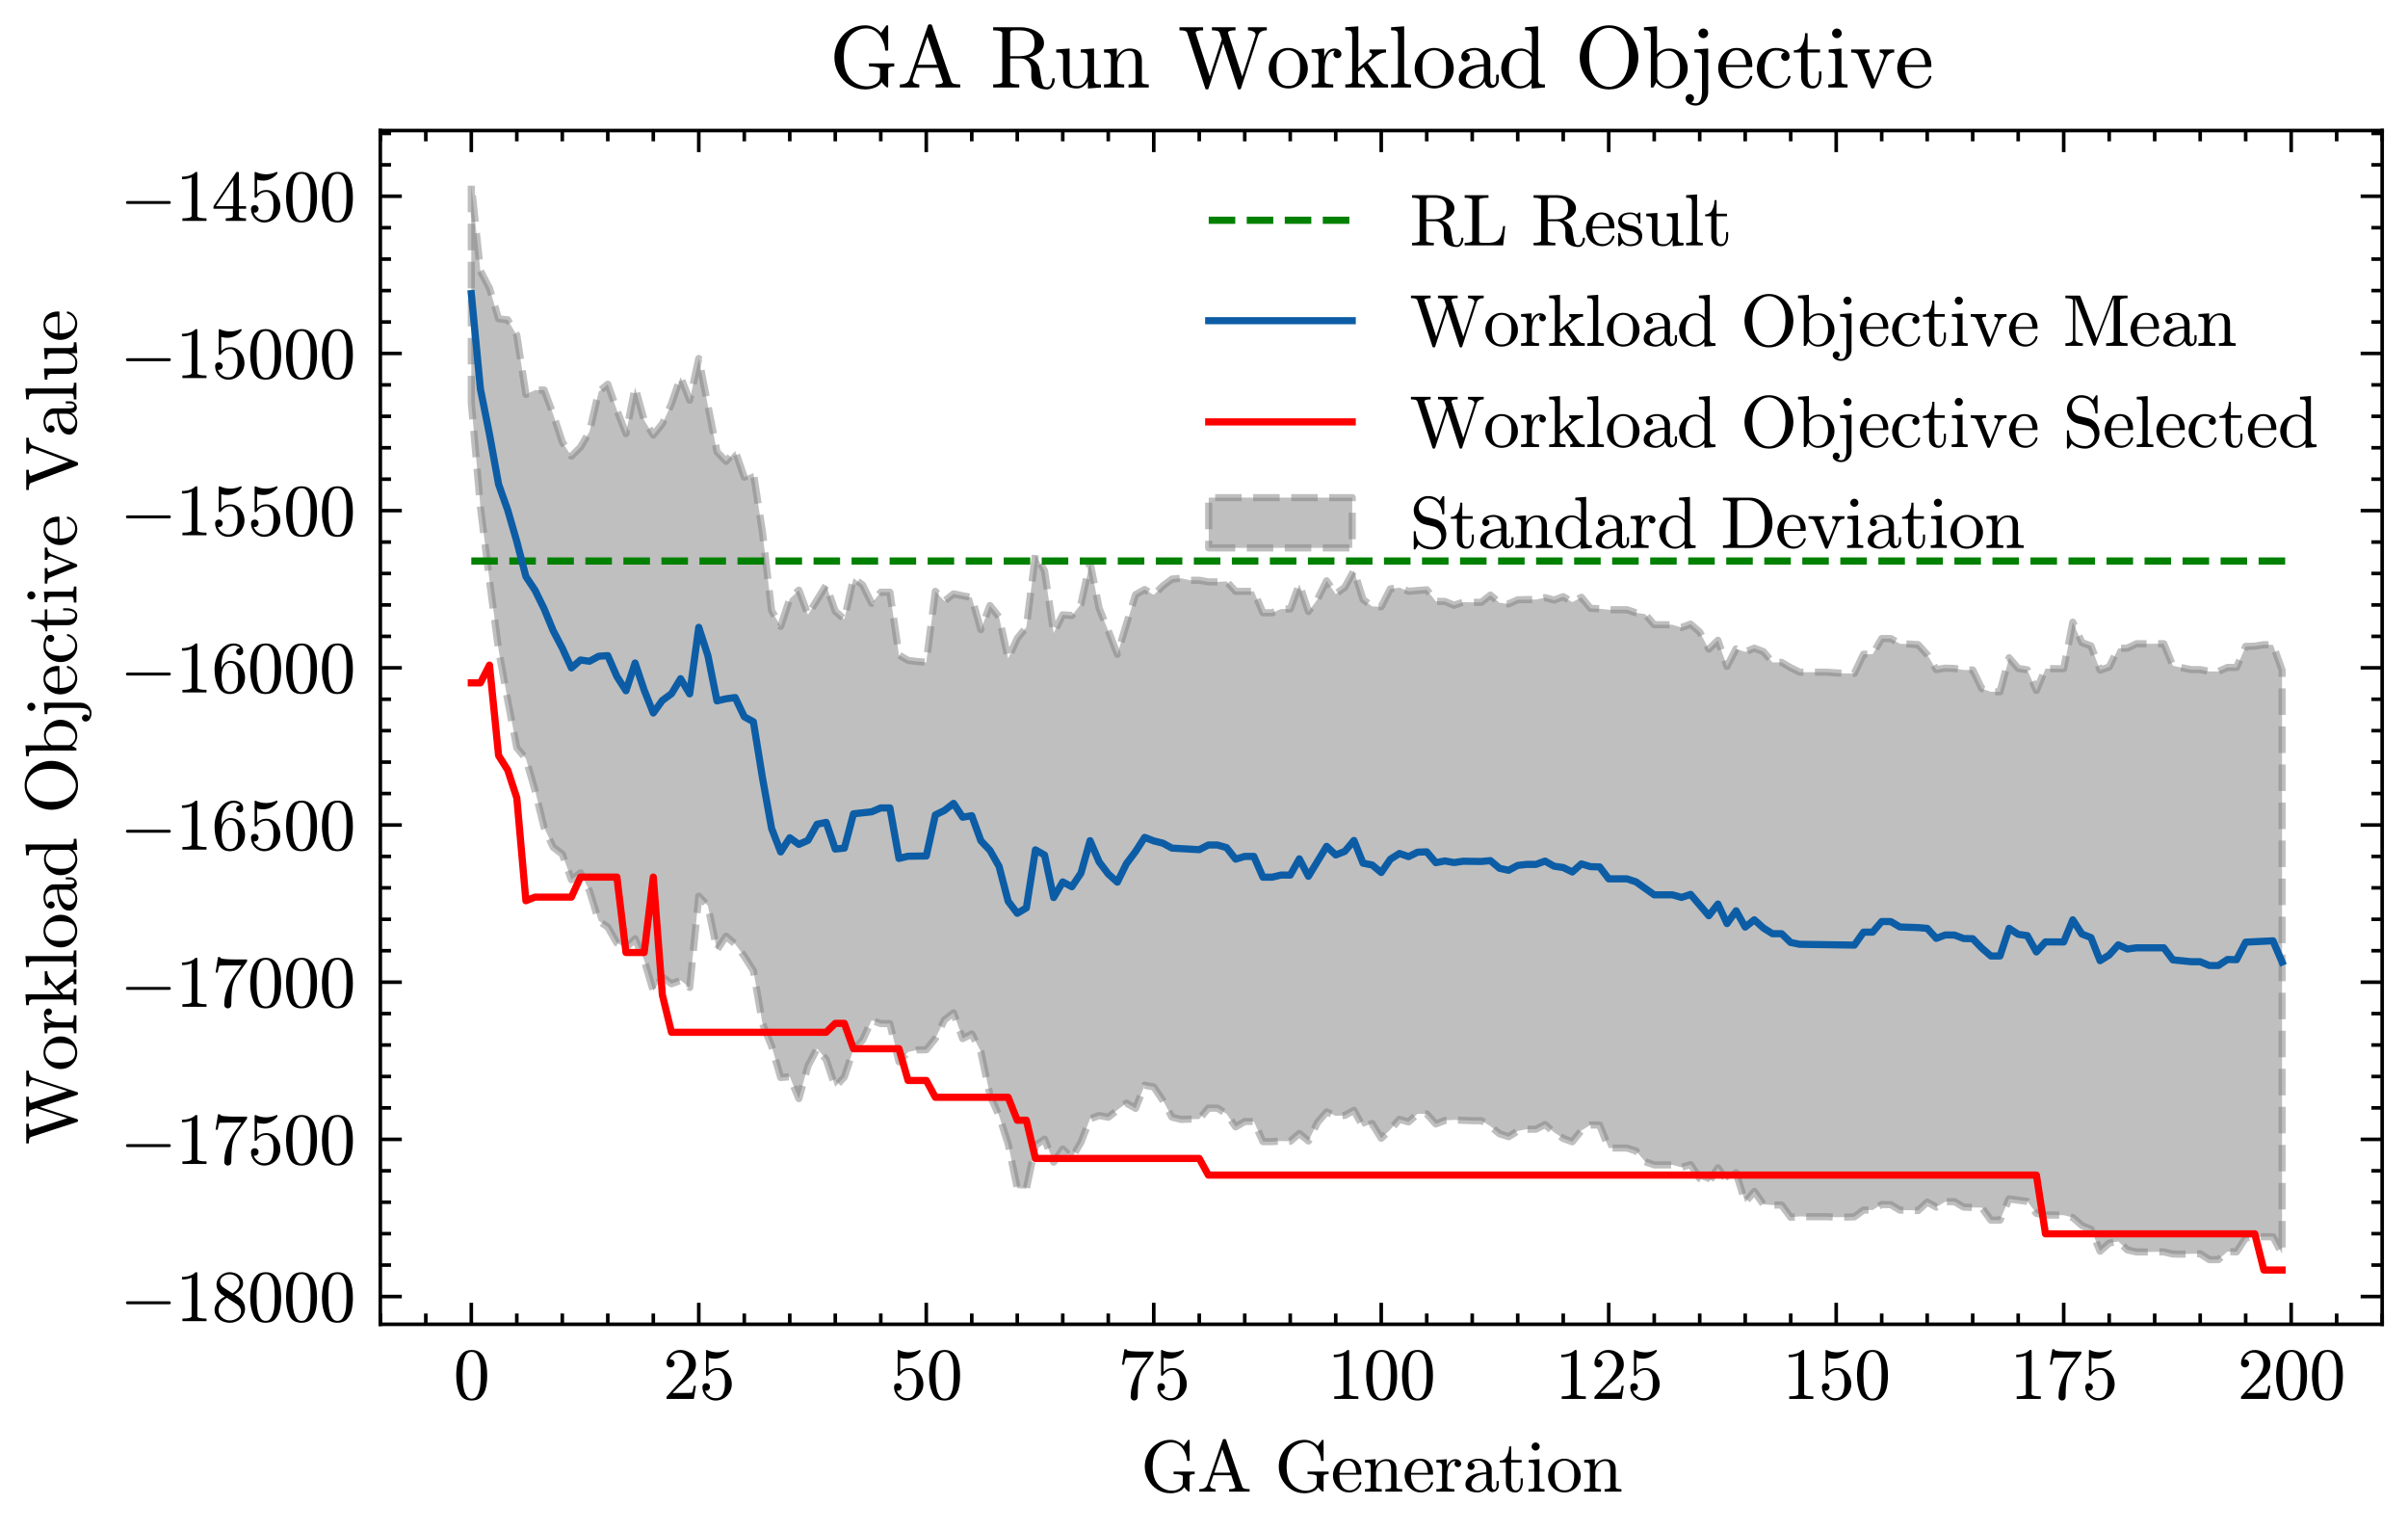 <?xml version="1.0" encoding="utf-8" standalone="no"?>
<!DOCTYPE svg PUBLIC "-//W3C//DTD SVG 1.1//EN"
  "http://www.w3.org/Graphics/SVG/1.1/DTD/svg11.dtd">
<svg xmlns:xlink="http://www.w3.org/1999/xlink" width="335.603pt" height="213.366pt" viewBox="0 0 335.603 213.366" xmlns="http://www.w3.org/2000/svg" version="1.1">
 <defs>
  <style type="text/css">*{stroke-linejoin: round; stroke-linecap: butt}</style>
 </defs>
 <g id="figure_1">
  <g id="patch_1">
   <path d="M 0 213.366 
L 335.603 213.366 
L 335.603 0 
L 0 0 
z
" style="fill: #ffffff"/>
  </g>
  <g id="axes_1">
   <g id="patch_2">
    <path d="M 53.003 184.509 
L 332.003 184.509 
L 332.003 18.189 
L 53.003 18.189 
z
" style="fill: #ffffff"/>
   </g>
   <g id="PolyCollection_1">
    <path d="M 65.685 56.072 
L 65.685 25.749 
L 66.953 37.739 
L 68.221 40.168 
L 69.489 44.422 
L 70.758 44.557 
L 72.026 46.708 
L 73.294 54.948 
L 74.562 54.354 
L 75.83 54.34 
L 77.099 57.717 
L 78.367 61.588 
L 79.635 63.557 
L 80.903 62.307 
L 82.171 60.107 
L 83.439 54.572 
L 84.708 53.533 
L 85.976 57.136 
L 87.244 60.414 
L 88.512 53.967 
L 89.78 58.539 
L 91.049 60.616 
L 92.317 59.043 
L 93.585 56.253 
L 94.853 52.529 
L 96.121 55.767 
L 97.389 49.951 
L 98.658 56.485 
L 99.926 62.954 
L 101.194 64.283 
L 102.462 62.839 
L 103.73 66.486 
L 104.999 65.897 
L 106.267 74.167 
L 107.535 85.087 
L 108.803 87.265 
L 110.071 83.431 
L 111.339 82.228 
L 112.608 85.663 
L 113.876 83.58 
L 115.144 81.538 
L 116.412 85.178 
L 117.68 86.278 
L 118.949 80.559 
L 120.217 81.507 
L 121.485 84.059 
L 122.753 82.512 
L 124.021 82.512 
L 125.289 91.273 
L 126.558 92.011 
L 127.826 92.167 
L 129.094 92.267 
L 130.362 82.39 
L 131.63 83.745 
L 132.899 82.743 
L 134.167 83.006 
L 135.435 83.249 
L 136.703 87.731 
L 137.971 84.367 
L 139.239 85.966 
L 140.508 91.763 
L 141.776 88.952 
L 143.044 87.375 
L 144.312 77.251 
L 145.58 79.54 
L 146.849 88.187 
L 148.117 85.661 
L 149.385 85.767 
L 150.653 84.147 
L 151.921 78.367 
L 153.189 84.762 
L 154.458 87.868 
L 155.726 91.165 
L 156.994 86.952 
L 158.262 82.86 
L 159.53 82.138 
L 160.799 82.885 
L 162.067 81.638 
L 163.335 80.682 
L 164.603 80.571 
L 165.871 80.846 
L 167.139 80.846 
L 168.408 81.072 
L 169.676 81.072 
L 170.944 81.001 
L 172.212 82.404 
L 173.48 82.388 
L 174.749 82.388 
L 176.017 85.376 
L 177.285 85.376 
L 178.553 84.848 
L 179.821 84.851 
L 181.089 81.4 
L 182.358 85.208 
L 183.626 83.48 
L 184.894 80.926 
L 186.162 82.765 
L 187.43 81.828 
L 188.699 79.502 
L 189.967 83.528 
L 191.235 84.485 
L 192.503 84.539 
L 193.771 82.048 
L 195.039 81.871 
L 196.308 82.39 
L 197.576 82.277 
L 198.844 82.174 
L 200.112 83.78 
L 201.38 83.798 
L 202.649 84.331 
L 203.917 83.896 
L 205.185 83.917 
L 206.453 83.917 
L 207.721 82.91 
L 208.989 83.989 
L 210.258 84.134 
L 211.526 83.567 
L 212.794 83.536 
L 214.062 83.536 
L 215.33 83.268 
L 216.599 83.607 
L 217.867 83.133 
L 219.135 83.897 
L 220.403 83.22 
L 221.671 84.76 
L 222.939 84.813 
L 224.208 84.945 
L 225.476 84.945 
L 226.744 84.945 
L 228.012 85.38 
L 229.28 85.562 
L 230.549 87.045 
L 231.817 87.045 
L 233.085 87.045 
L 234.353 87.428 
L 235.621 86.963 
L 236.889 88.055 
L 238.158 90.454 
L 239.426 89.211 
L 240.694 92.85 
L 241.962 90.409 
L 243.23 90.821 
L 244.499 90.316 
L 245.767 90.791 
L 247.035 92.29 
L 248.303 92.29 
L 249.571 93.035 
L 250.839 93.653 
L 252.108 93.651 
L 253.376 93.651 
L 254.644 93.651 
L 255.912 93.753 
L 257.18 93.825 
L 258.449 93.819 
L 259.717 91.152 
L 260.985 91.152 
L 262.253 88.965 
L 263.521 88.965 
L 264.789 89.697 
L 266.058 89.733 
L 267.326 89.818 
L 268.594 91.206 
L 269.862 93.294 
L 271.13 93.09 
L 272.399 93.136 
L 273.667 93.34 
L 274.935 93.338 
L 276.203 95.946 
L 277.471 96.389 
L 278.739 96.389 
L 280.008 91.646 
L 281.276 93.133 
L 282.544 93.325 
L 283.812 96.2 
L 285.08 93.166 
L 286.349 93.166 
L 287.617 93.174 
L 288.885 86.683 
L 290.153 89.529 
L 291.421 89.987 
L 292.689 93.371 
L 293.958 92.929 
L 295.226 90.332 
L 296.494 90.306 
L 297.762 89.69 
L 299.03 89.69 
L 300.299 89.69 
L 301.567 89.69 
L 302.835 92.756 
L 304.103 93.033 
L 305.371 93.294 
L 306.639 93.294 
L 307.908 93.549 
L 309.176 93.549 
L 310.444 92.99 
L 311.712 92.995 
L 312.98 90.058 
L 314.249 90.029 
L 315.517 89.823 
L 316.785 89.845 
L 318.053 93.364 
L 318.053 174.701 
L 318.053 174.701 
L 316.785 172.316 
L 315.517 172.309 
L 314.249 172.333 
L 312.98 172.474 
L 311.712 174.42 
L 310.444 174.372 
L 309.176 175.497 
L 307.908 175.497 
L 306.639 174.683 
L 305.371 174.683 
L 304.103 174.736 
L 302.835 174.718 
L 301.567 174.418 
L 300.299 174.418 
L 299.03 174.427 
L 297.762 174.427 
L 296.494 174.144 
L 295.226 172.958 
L 293.958 173.189 
L 292.689 174.326 
L 291.421 171.274 
L 290.153 170.742 
L 288.885 169.634 
L 287.617 169.311 
L 286.349 169.29 
L 285.08 169.29 
L 283.812 169.055 
L 282.544 167.386 
L 281.276 167.221 
L 280.008 167.035 
L 278.739 170.003 
L 277.471 170.003 
L 276.203 168.249 
L 274.935 168.232 
L 273.667 168.179 
L 272.399 167.425 
L 271.13 167.431 
L 269.862 168.179 
L 268.594 167.482 
L 267.326 168.66 
L 266.058 168.604 
L 264.789 168.605 
L 263.521 167.837 
L 262.253 167.818 
L 260.985 168.589 
L 259.717 168.589 
L 258.449 169.535 
L 257.18 169.576 
L 255.912 169.591 
L 254.644 169.521 
L 253.376 169.521 
L 252.108 169.521 
L 250.839 169.475 
L 249.571 169.602 
L 248.303 167.893 
L 247.035 167.893 
L 245.767 167.802 
L 244.499 165.994 
L 243.23 167.511 
L 241.962 163.387 
L 240.694 164.504 
L 239.426 162.71 
L 238.158 164.712 
L 236.889 164.204 
L 235.621 162.257 
L 234.353 162.641 
L 233.085 162.298 
L 231.817 162.298 
L 230.549 162.298 
L 229.28 161.858 
L 228.012 160.355 
L 226.744 159.949 
L 225.476 159.949 
L 224.208 159.949 
L 222.939 156.748 
L 221.671 156.736 
L 220.403 157.509 
L 219.135 159.079 
L 217.867 158.611 
L 216.599 157.773 
L 215.33 156.676 
L 214.062 157.328 
L 212.794 157.328 
L 211.526 157.573 
L 210.258 158.373 
L 208.989 157.962 
L 207.721 156.91 
L 206.453 156.137 
L 205.185 156.137 
L 203.917 156.092 
L 202.649 156.025 
L 201.38 156.105 
L 200.112 156.597 
L 198.844 155.198 
L 197.576 155.181 
L 196.308 156.312 
L 195.039 155.948 
L 193.771 157.385 
L 192.503 158.59 
L 191.235 156.541 
L 189.967 156.999 
L 188.699 154.697 
L 187.43 155.401 
L 186.162 155.47 
L 184.894 154.913 
L 183.626 156.378 
L 182.358 158.972 
L 181.089 157.922 
L 179.821 159.009 
L 178.553 158.978 
L 177.285 159.055 
L 176.017 159.055 
L 174.749 156.253 
L 173.48 156.253 
L 172.212 157 
L 170.944 155.193 
L 169.676 154.392 
L 168.408 154.392 
L 167.139 155.915 
L 165.871 155.915 
L 164.603 155.961 
L 163.335 155.646 
L 162.067 153.309 
L 160.799 151.439 
L 159.53 151.204 
L 158.262 154.421 
L 156.994 153.696 
L 155.726 154.644 
L 154.458 155.661 
L 153.189 155.417 
L 151.921 155.89 
L 150.653 159.146 
L 149.385 161.325 
L 148.117 160.091 
L 146.849 161.918 
L 145.58 158.717 
L 144.312 159.563 
L 143.044 165.613 
L 141.776 165.543 
L 140.508 159.375 
L 139.239 155.454 
L 137.971 152.599 
L 136.703 146.538 
L 135.435 144.047 
L 134.167 144.709 
L 132.899 141.118 
L 131.63 142.088 
L 130.362 144.686 
L 129.094 146.258 
L 127.826 146.28 
L 126.558 146.578 
L 125.289 147.929 
L 124.021 142.614 
L 122.753 142.614 
L 121.485 142.156 
L 120.217 144.918 
L 118.949 146.211 
L 117.68 150.047 
L 116.412 151.417 
L 115.144 147.615 
L 113.876 146.096 
L 112.608 148.503 
L 111.339 153.061 
L 110.071 150.021 
L 108.803 150.127 
L 107.535 145.734 
L 106.267 142.611 
L 104.999 135.233 
L 103.73 133.233 
L 102.462 131.537 
L 101.194 130.434 
L 99.926 132.348 
L 98.658 126.194 
L 97.389 124.861 
L 96.121 137.581 
L 94.853 136.594 
L 93.585 137.061 
L 92.317 136.122 
L 91.049 138.063 
L 89.78 133.76 
L 88.512 130.787 
L 87.244 132.064 
L 85.976 131.373 
L 84.708 129.166 
L 83.439 128.296 
L 82.171 124.151 
L 80.903 121.608 
L 79.635 122.564 
L 78.367 119.003 
L 77.099 118.039 
L 75.83 115.286 
L 74.562 110.093 
L 73.294 105.696 
L 72.026 104.181 
L 70.758 97.561 
L 69.489 90.54 
L 68.221 80.845 
L 66.953 70.611 
L 65.685 56.072 
z
" clip-path="url(#p44e14d7774)" style="fill: #808080; fill-opacity: 0.5; stroke-dasharray: 3.7,1.6; stroke-dashoffset: 0; stroke: #808080; stroke-opacity: 0.5"/>
   </g>
   <g id="matplotlib.axis_1">
    <g id="xtick_1">
     <g id="line2d_1">
      <defs>
       <path id="m431ba3ef1b" d="M 0 0 
L 0 -3 
" style="stroke: #000000; stroke-width: 0.5"/>
      </defs>
      <g>
       <use xlink:href="#m431ba3ef1b" x="65.685" y="184.509" style="stroke: #000000; stroke-width: 0.5"/>
      </g>
     </g>
     <g id="line2d_2">
      <defs>
       <path id="md9e5f07701" d="M 0 0 
L 0 3 
" style="stroke: #000000; stroke-width: 0.5"/>
      </defs>
      <g>
       <use xlink:href="#md9e5f07701" x="65.685" y="18.189" style="stroke: #000000; stroke-width: 0.5"/>
      </g>
     </g>
     <g id="text_1">
      <!-- $\mathdefault{0}$ -->
      <g transform="translate(63.185 194.948) scale(0.1 -0.1)">
       <defs>
        <path id="Cmr10-30" d="M 1600 -141 
Q 816 -141 533 504 
Q 250 1150 250 2041 
Q 250 2597 351 3087 
Q 453 3578 754 3920 
Q 1056 4263 1600 4263 
Q 2022 4263 2290 4056 
Q 2559 3850 2700 3523 
Q 2841 3197 2892 2823 
Q 2944 2450 2944 2041 
Q 2944 1491 2842 1011 
Q 2741 531 2444 195 
Q 2147 -141 1600 -141 
z
M 1600 25 
Q 1956 25 2131 390 
Q 2306 756 2347 1200 
Q 2388 1644 2388 2144 
Q 2388 2625 2347 3031 
Q 2306 3438 2132 3767 
Q 1959 4097 1600 4097 
Q 1238 4097 1063 3765 
Q 888 3434 847 3029 
Q 806 2625 806 2144 
Q 806 1788 823 1472 
Q 841 1156 916 820 
Q 991 484 1158 254 
Q 1325 25 1600 25 
z
" transform="scale(0.016)"/>
       </defs>
       <use xlink:href="#Cmr10-30" transform="translate(0 0.391)"/>
      </g>
     </g>
    </g>
    <g id="xtick_2">
     <g id="line2d_3">
      <g>
       <use xlink:href="#m431ba3ef1b" x="97.389" y="184.509" style="stroke: #000000; stroke-width: 0.5"/>
      </g>
     </g>
     <g id="line2d_4">
      <g>
       <use xlink:href="#md9e5f07701" x="97.389" y="18.189" style="stroke: #000000; stroke-width: 0.5"/>
      </g>
     </g>
     <g id="text_2">
      <!-- $\mathdefault{25}$ -->
      <g transform="translate(92.389 194.948) scale(0.1 -0.1)">
       <defs>
        <path id="Cmr10-32" d="M 319 0 
L 319 172 
Q 319 188 331 206 
L 1325 1306 
Q 1550 1550 1690 1715 
Q 1831 1881 1968 2097 
Q 2106 2313 2186 2536 
Q 2266 2759 2266 3009 
Q 2266 3272 2169 3511 
Q 2072 3750 1880 3894 
Q 1688 4038 1416 4038 
Q 1138 4038 916 3870 
Q 694 3703 603 3438 
Q 628 3444 672 3444 
Q 816 3444 917 3347 
Q 1019 3250 1019 3097 
Q 1019 2950 917 2848 
Q 816 2747 672 2747 
Q 522 2747 420 2851 
Q 319 2956 319 3097 
Q 319 3338 409 3548 
Q 500 3759 670 3923 
Q 841 4088 1055 4175 
Q 1269 4263 1509 4263 
Q 1875 4263 2190 4108 
Q 2506 3953 2690 3670 
Q 2875 3388 2875 3009 
Q 2875 2731 2753 2481 
Q 2631 2231 2440 2026 
Q 2250 1822 1953 1562 
Q 1656 1303 1563 1216 
L 838 519 
L 1453 519 
Q 1906 519 2211 526 
Q 2516 534 2534 550 
Q 2609 631 2688 1141 
L 2875 1141 
L 2694 0 
L 319 0 
z
" transform="scale(0.016)"/>
        <path id="Cmr10-35" d="M 556 728 
Q 622 541 758 387 
Q 894 234 1080 148 
Q 1266 63 1466 63 
Q 1928 63 2103 422 
Q 2278 781 2278 1294 
Q 2278 1516 2270 1667 
Q 2263 1819 2228 1959 
Q 2169 2184 2020 2353 
Q 1872 2522 1656 2522 
Q 1441 2522 1286 2456 
Q 1131 2391 1034 2303 
Q 938 2216 863 2119 
Q 788 2022 769 2016 
L 697 2016 
Q 681 2016 657 2036 
Q 634 2056 634 2075 
L 634 4213 
Q 634 4228 654 4245 
Q 675 4263 697 4263 
L 716 4263 
Q 1147 4056 1631 4056 
Q 2106 4056 2547 4263 
L 2566 4263 
Q 2588 4263 2606 4247 
Q 2625 4231 2625 4213 
L 2625 4153 
Q 2625 4122 2613 4122 
Q 2394 3831 2064 3668 
Q 1734 3506 1381 3506 
Q 1125 3506 856 3578 
L 856 2369 
Q 1069 2541 1236 2614 
Q 1403 2688 1663 2688 
Q 2016 2688 2295 2484 
Q 2575 2281 2725 1954 
Q 2875 1628 2875 1288 
Q 2875 903 2686 575 
Q 2497 247 2172 53 
Q 1847 -141 1466 -141 
Q 1150 -141 886 21 
Q 622 184 470 459 
Q 319 734 319 1044 
Q 319 1188 412 1278 
Q 506 1369 647 1369 
Q 788 1369 883 1276 
Q 978 1184 978 1044 
Q 978 906 883 811 
Q 788 716 647 716 
Q 625 716 597 720 
Q 569 725 556 728 
z
" transform="scale(0.016)"/>
       </defs>
       <use xlink:href="#Cmr10-32" transform="translate(0 0.391)"/>
       <use xlink:href="#Cmr10-35" transform="translate(50 0.391)"/>
      </g>
     </g>
    </g>
    <g id="xtick_3">
     <g id="line2d_5">
      <g>
       <use xlink:href="#m431ba3ef1b" x="129.094" y="184.509" style="stroke: #000000; stroke-width: 0.5"/>
      </g>
     </g>
     <g id="line2d_6">
      <g>
       <use xlink:href="#md9e5f07701" x="129.094" y="18.189" style="stroke: #000000; stroke-width: 0.5"/>
      </g>
     </g>
     <g id="text_3">
      <!-- $\mathdefault{50}$ -->
      <g transform="translate(124.094 194.948) scale(0.1 -0.1)">
       <use xlink:href="#Cmr10-35" transform="translate(0 0.391)"/>
       <use xlink:href="#Cmr10-30" transform="translate(50 0.391)"/>
      </g>
     </g>
    </g>
    <g id="xtick_4">
     <g id="line2d_7">
      <g>
       <use xlink:href="#m431ba3ef1b" x="160.799" y="184.509" style="stroke: #000000; stroke-width: 0.5"/>
      </g>
     </g>
     <g id="line2d_8">
      <g>
       <use xlink:href="#md9e5f07701" x="160.799" y="18.189" style="stroke: #000000; stroke-width: 0.5"/>
      </g>
     </g>
     <g id="text_4">
      <!-- $\mathdefault{75}$ -->
      <g transform="translate(155.799 194.948) scale(0.1 -0.1)">
       <defs>
        <path id="Cmr10-37" d="M 1113 166 
Q 1113 522 1175 862 
Q 1238 1203 1358 1536 
Q 1478 1869 1648 2189 
Q 1819 2509 2022 2791 
L 2606 3603 
L 1875 3603 
Q 738 3603 703 3572 
Q 619 3469 544 2981 
L 359 2981 
L 569 4325 
L 756 4325 
L 756 4306 
Q 756 4191 1147 4156 
Q 1538 4122 1913 4122 
L 3103 4122 
L 3103 3956 
Q 3103 3950 3101 3947 
Q 3100 3944 3097 3938 
L 2216 2700 
Q 1891 2219 1809 1631 
Q 1728 1044 1728 166 
Q 1728 41 1637 -50 
Q 1547 -141 1422 -141 
Q 1294 -141 1203 -50 
Q 1113 41 1113 166 
z
" transform="scale(0.016)"/>
       </defs>
       <use xlink:href="#Cmr10-37" transform="translate(0 0.422)"/>
       <use xlink:href="#Cmr10-35" transform="translate(50 0.422)"/>
      </g>
     </g>
    </g>
    <g id="xtick_5">
     <g id="line2d_9">
      <g>
       <use xlink:href="#m431ba3ef1b" x="192.503" y="184.509" style="stroke: #000000; stroke-width: 0.5"/>
      </g>
     </g>
     <g id="line2d_10">
      <g>
       <use xlink:href="#md9e5f07701" x="192.503" y="18.189" style="stroke: #000000; stroke-width: 0.5"/>
      </g>
     </g>
     <g id="text_5">
      <!-- $\mathdefault{100}$ -->
      <g transform="translate(185.003 194.948) scale(0.1 -0.1)">
       <defs>
        <path id="Cmr10-31" d="M 594 0 
L 594 225 
Q 1394 225 1394 428 
L 1394 3788 
Q 1063 3628 556 3628 
L 556 3853 
Q 1341 3853 1741 4263 
L 1831 4263 
Q 1853 4263 1873 4245 
Q 1894 4228 1894 4206 
L 1894 428 
Q 1894 225 2694 225 
L 2694 0 
L 594 0 
z
" transform="scale(0.016)"/>
       </defs>
       <use xlink:href="#Cmr10-31" transform="translate(0 0.391)"/>
       <use xlink:href="#Cmr10-30" transform="translate(50 0.391)"/>
       <use xlink:href="#Cmr10-30" transform="translate(100 0.391)"/>
      </g>
     </g>
    </g>
    <g id="xtick_6">
     <g id="line2d_11">
      <g>
       <use xlink:href="#m431ba3ef1b" x="224.208" y="184.509" style="stroke: #000000; stroke-width: 0.5"/>
      </g>
     </g>
     <g id="line2d_12">
      <g>
       <use xlink:href="#md9e5f07701" x="224.208" y="18.189" style="stroke: #000000; stroke-width: 0.5"/>
      </g>
     </g>
     <g id="text_6">
      <!-- $\mathdefault{125}$ -->
      <g transform="translate(216.708 194.948) scale(0.1 -0.1)">
       <use xlink:href="#Cmr10-31" transform="translate(0 0.391)"/>
       <use xlink:href="#Cmr10-32" transform="translate(50 0.391)"/>
       <use xlink:href="#Cmr10-35" transform="translate(100 0.391)"/>
      </g>
     </g>
    </g>
    <g id="xtick_7">
     <g id="line2d_13">
      <g>
       <use xlink:href="#m431ba3ef1b" x="255.912" y="184.509" style="stroke: #000000; stroke-width: 0.5"/>
      </g>
     </g>
     <g id="line2d_14">
      <g>
       <use xlink:href="#md9e5f07701" x="255.912" y="18.189" style="stroke: #000000; stroke-width: 0.5"/>
      </g>
     </g>
     <g id="text_7">
      <!-- $\mathdefault{150}$ -->
      <g transform="translate(248.412 194.948) scale(0.1 -0.1)">
       <use xlink:href="#Cmr10-31" transform="translate(0 0.391)"/>
       <use xlink:href="#Cmr10-35" transform="translate(50 0.391)"/>
       <use xlink:href="#Cmr10-30" transform="translate(100 0.391)"/>
      </g>
     </g>
    </g>
    <g id="xtick_8">
     <g id="line2d_15">
      <g>
       <use xlink:href="#m431ba3ef1b" x="287.617" y="184.509" style="stroke: #000000; stroke-width: 0.5"/>
      </g>
     </g>
     <g id="line2d_16">
      <g>
       <use xlink:href="#md9e5f07701" x="287.617" y="18.189" style="stroke: #000000; stroke-width: 0.5"/>
      </g>
     </g>
     <g id="text_8">
      <!-- $\mathdefault{175}$ -->
      <g transform="translate(280.117 194.948) scale(0.1 -0.1)">
       <use xlink:href="#Cmr10-31" transform="translate(0 0.422)"/>
       <use xlink:href="#Cmr10-37" transform="translate(50 0.422)"/>
       <use xlink:href="#Cmr10-35" transform="translate(100 0.422)"/>
      </g>
     </g>
    </g>
    <g id="xtick_9">
     <g id="line2d_17">
      <g>
       <use xlink:href="#m431ba3ef1b" x="319.321" y="184.509" style="stroke: #000000; stroke-width: 0.5"/>
      </g>
     </g>
     <g id="line2d_18">
      <g>
       <use xlink:href="#md9e5f07701" x="319.321" y="18.189" style="stroke: #000000; stroke-width: 0.5"/>
      </g>
     </g>
     <g id="text_9">
      <!-- $\mathdefault{200}$ -->
      <g transform="translate(311.821 194.948) scale(0.1 -0.1)">
       <use xlink:href="#Cmr10-32" transform="translate(0 0.391)"/>
       <use xlink:href="#Cmr10-30" transform="translate(50 0.391)"/>
       <use xlink:href="#Cmr10-30" transform="translate(100 0.391)"/>
      </g>
     </g>
    </g>
    <g id="xtick_10">
     <g id="line2d_19">
      <defs>
       <path id="mbba4ffaf96" d="M 0 0 
L 0 -1.5 
" style="stroke: #000000; stroke-width: 0.5"/>
      </defs>
      <g>
       <use xlink:href="#mbba4ffaf96" x="53.003" y="184.509" style="stroke: #000000; stroke-width: 0.5"/>
      </g>
     </g>
     <g id="line2d_20">
      <defs>
       <path id="m720e6fc360" d="M 0 0 
L 0 1.5 
" style="stroke: #000000; stroke-width: 0.5"/>
      </defs>
      <g>
       <use xlink:href="#m720e6fc360" x="53.003" y="18.189" style="stroke: #000000; stroke-width: 0.5"/>
      </g>
     </g>
    </g>
    <g id="xtick_11">
     <g id="line2d_21">
      <g>
       <use xlink:href="#mbba4ffaf96" x="59.344" y="184.509" style="stroke: #000000; stroke-width: 0.5"/>
      </g>
     </g>
     <g id="line2d_22">
      <g>
       <use xlink:href="#m720e6fc360" x="59.344" y="18.189" style="stroke: #000000; stroke-width: 0.5"/>
      </g>
     </g>
    </g>
    <g id="xtick_12">
     <g id="line2d_23">
      <g>
       <use xlink:href="#mbba4ffaf96" x="72.026" y="184.509" style="stroke: #000000; stroke-width: 0.5"/>
      </g>
     </g>
     <g id="line2d_24">
      <g>
       <use xlink:href="#m720e6fc360" x="72.026" y="18.189" style="stroke: #000000; stroke-width: 0.5"/>
      </g>
     </g>
    </g>
    <g id="xtick_13">
     <g id="line2d_25">
      <g>
       <use xlink:href="#mbba4ffaf96" x="78.367" y="184.509" style="stroke: #000000; stroke-width: 0.5"/>
      </g>
     </g>
     <g id="line2d_26">
      <g>
       <use xlink:href="#m720e6fc360" x="78.367" y="18.189" style="stroke: #000000; stroke-width: 0.5"/>
      </g>
     </g>
    </g>
    <g id="xtick_14">
     <g id="line2d_27">
      <g>
       <use xlink:href="#mbba4ffaf96" x="84.708" y="184.509" style="stroke: #000000; stroke-width: 0.5"/>
      </g>
     </g>
     <g id="line2d_28">
      <g>
       <use xlink:href="#m720e6fc360" x="84.708" y="18.189" style="stroke: #000000; stroke-width: 0.5"/>
      </g>
     </g>
    </g>
    <g id="xtick_15">
     <g id="line2d_29">
      <g>
       <use xlink:href="#mbba4ffaf96" x="91.049" y="184.509" style="stroke: #000000; stroke-width: 0.5"/>
      </g>
     </g>
     <g id="line2d_30">
      <g>
       <use xlink:href="#m720e6fc360" x="91.049" y="18.189" style="stroke: #000000; stroke-width: 0.5"/>
      </g>
     </g>
    </g>
    <g id="xtick_16">
     <g id="line2d_31">
      <g>
       <use xlink:href="#mbba4ffaf96" x="103.73" y="184.509" style="stroke: #000000; stroke-width: 0.5"/>
      </g>
     </g>
     <g id="line2d_32">
      <g>
       <use xlink:href="#m720e6fc360" x="103.73" y="18.189" style="stroke: #000000; stroke-width: 0.5"/>
      </g>
     </g>
    </g>
    <g id="xtick_17">
     <g id="line2d_33">
      <g>
       <use xlink:href="#mbba4ffaf96" x="110.071" y="184.509" style="stroke: #000000; stroke-width: 0.5"/>
      </g>
     </g>
     <g id="line2d_34">
      <g>
       <use xlink:href="#m720e6fc360" x="110.071" y="18.189" style="stroke: #000000; stroke-width: 0.5"/>
      </g>
     </g>
    </g>
    <g id="xtick_18">
     <g id="line2d_35">
      <g>
       <use xlink:href="#mbba4ffaf96" x="116.412" y="184.509" style="stroke: #000000; stroke-width: 0.5"/>
      </g>
     </g>
     <g id="line2d_36">
      <g>
       <use xlink:href="#m720e6fc360" x="116.412" y="18.189" style="stroke: #000000; stroke-width: 0.5"/>
      </g>
     </g>
    </g>
    <g id="xtick_19">
     <g id="line2d_37">
      <g>
       <use xlink:href="#mbba4ffaf96" x="122.753" y="184.509" style="stroke: #000000; stroke-width: 0.5"/>
      </g>
     </g>
     <g id="line2d_38">
      <g>
       <use xlink:href="#m720e6fc360" x="122.753" y="18.189" style="stroke: #000000; stroke-width: 0.5"/>
      </g>
     </g>
    </g>
    <g id="xtick_20">
     <g id="line2d_39">
      <g>
       <use xlink:href="#mbba4ffaf96" x="135.435" y="184.509" style="stroke: #000000; stroke-width: 0.5"/>
      </g>
     </g>
     <g id="line2d_40">
      <g>
       <use xlink:href="#m720e6fc360" x="135.435" y="18.189" style="stroke: #000000; stroke-width: 0.5"/>
      </g>
     </g>
    </g>
    <g id="xtick_21">
     <g id="line2d_41">
      <g>
       <use xlink:href="#mbba4ffaf96" x="141.776" y="184.509" style="stroke: #000000; stroke-width: 0.5"/>
      </g>
     </g>
     <g id="line2d_42">
      <g>
       <use xlink:href="#m720e6fc360" x="141.776" y="18.189" style="stroke: #000000; stroke-width: 0.5"/>
      </g>
     </g>
    </g>
    <g id="xtick_22">
     <g id="line2d_43">
      <g>
       <use xlink:href="#mbba4ffaf96" x="148.117" y="184.509" style="stroke: #000000; stroke-width: 0.5"/>
      </g>
     </g>
     <g id="line2d_44">
      <g>
       <use xlink:href="#m720e6fc360" x="148.117" y="18.189" style="stroke: #000000; stroke-width: 0.5"/>
      </g>
     </g>
    </g>
    <g id="xtick_23">
     <g id="line2d_45">
      <g>
       <use xlink:href="#mbba4ffaf96" x="154.458" y="184.509" style="stroke: #000000; stroke-width: 0.5"/>
      </g>
     </g>
     <g id="line2d_46">
      <g>
       <use xlink:href="#m720e6fc360" x="154.458" y="18.189" style="stroke: #000000; stroke-width: 0.5"/>
      </g>
     </g>
    </g>
    <g id="xtick_24">
     <g id="line2d_47">
      <g>
       <use xlink:href="#mbba4ffaf96" x="167.139" y="184.509" style="stroke: #000000; stroke-width: 0.5"/>
      </g>
     </g>
     <g id="line2d_48">
      <g>
       <use xlink:href="#m720e6fc360" x="167.139" y="18.189" style="stroke: #000000; stroke-width: 0.5"/>
      </g>
     </g>
    </g>
    <g id="xtick_25">
     <g id="line2d_49">
      <g>
       <use xlink:href="#mbba4ffaf96" x="173.48" y="184.509" style="stroke: #000000; stroke-width: 0.5"/>
      </g>
     </g>
     <g id="line2d_50">
      <g>
       <use xlink:href="#m720e6fc360" x="173.48" y="18.189" style="stroke: #000000; stroke-width: 0.5"/>
      </g>
     </g>
    </g>
    <g id="xtick_26">
     <g id="line2d_51">
      <g>
       <use xlink:href="#mbba4ffaf96" x="179.821" y="184.509" style="stroke: #000000; stroke-width: 0.5"/>
      </g>
     </g>
     <g id="line2d_52">
      <g>
       <use xlink:href="#m720e6fc360" x="179.821" y="18.189" style="stroke: #000000; stroke-width: 0.5"/>
      </g>
     </g>
    </g>
    <g id="xtick_27">
     <g id="line2d_53">
      <g>
       <use xlink:href="#mbba4ffaf96" x="186.162" y="184.509" style="stroke: #000000; stroke-width: 0.5"/>
      </g>
     </g>
     <g id="line2d_54">
      <g>
       <use xlink:href="#m720e6fc360" x="186.162" y="18.189" style="stroke: #000000; stroke-width: 0.5"/>
      </g>
     </g>
    </g>
    <g id="xtick_28">
     <g id="line2d_55">
      <g>
       <use xlink:href="#mbba4ffaf96" x="198.844" y="184.509" style="stroke: #000000; stroke-width: 0.5"/>
      </g>
     </g>
     <g id="line2d_56">
      <g>
       <use xlink:href="#m720e6fc360" x="198.844" y="18.189" style="stroke: #000000; stroke-width: 0.5"/>
      </g>
     </g>
    </g>
    <g id="xtick_29">
     <g id="line2d_57">
      <g>
       <use xlink:href="#mbba4ffaf96" x="205.185" y="184.509" style="stroke: #000000; stroke-width: 0.5"/>
      </g>
     </g>
     <g id="line2d_58">
      <g>
       <use xlink:href="#m720e6fc360" x="205.185" y="18.189" style="stroke: #000000; stroke-width: 0.5"/>
      </g>
     </g>
    </g>
    <g id="xtick_30">
     <g id="line2d_59">
      <g>
       <use xlink:href="#mbba4ffaf96" x="211.526" y="184.509" style="stroke: #000000; stroke-width: 0.5"/>
      </g>
     </g>
     <g id="line2d_60">
      <g>
       <use xlink:href="#m720e6fc360" x="211.526" y="18.189" style="stroke: #000000; stroke-width: 0.5"/>
      </g>
     </g>
    </g>
    <g id="xtick_31">
     <g id="line2d_61">
      <g>
       <use xlink:href="#mbba4ffaf96" x="217.867" y="184.509" style="stroke: #000000; stroke-width: 0.5"/>
      </g>
     </g>
     <g id="line2d_62">
      <g>
       <use xlink:href="#m720e6fc360" x="217.867" y="18.189" style="stroke: #000000; stroke-width: 0.5"/>
      </g>
     </g>
    </g>
    <g id="xtick_32">
     <g id="line2d_63">
      <g>
       <use xlink:href="#mbba4ffaf96" x="230.549" y="184.509" style="stroke: #000000; stroke-width: 0.5"/>
      </g>
     </g>
     <g id="line2d_64">
      <g>
       <use xlink:href="#m720e6fc360" x="230.549" y="18.189" style="stroke: #000000; stroke-width: 0.5"/>
      </g>
     </g>
    </g>
    <g id="xtick_33">
     <g id="line2d_65">
      <g>
       <use xlink:href="#mbba4ffaf96" x="236.889" y="184.509" style="stroke: #000000; stroke-width: 0.5"/>
      </g>
     </g>
     <g id="line2d_66">
      <g>
       <use xlink:href="#m720e6fc360" x="236.889" y="18.189" style="stroke: #000000; stroke-width: 0.5"/>
      </g>
     </g>
    </g>
    <g id="xtick_34">
     <g id="line2d_67">
      <g>
       <use xlink:href="#mbba4ffaf96" x="243.23" y="184.509" style="stroke: #000000; stroke-width: 0.5"/>
      </g>
     </g>
     <g id="line2d_68">
      <g>
       <use xlink:href="#m720e6fc360" x="243.23" y="18.189" style="stroke: #000000; stroke-width: 0.5"/>
      </g>
     </g>
    </g>
    <g id="xtick_35">
     <g id="line2d_69">
      <g>
       <use xlink:href="#mbba4ffaf96" x="249.571" y="184.509" style="stroke: #000000; stroke-width: 0.5"/>
      </g>
     </g>
     <g id="line2d_70">
      <g>
       <use xlink:href="#m720e6fc360" x="249.571" y="18.189" style="stroke: #000000; stroke-width: 0.5"/>
      </g>
     </g>
    </g>
    <g id="xtick_36">
     <g id="line2d_71">
      <g>
       <use xlink:href="#mbba4ffaf96" x="262.253" y="184.509" style="stroke: #000000; stroke-width: 0.5"/>
      </g>
     </g>
     <g id="line2d_72">
      <g>
       <use xlink:href="#m720e6fc360" x="262.253" y="18.189" style="stroke: #000000; stroke-width: 0.5"/>
      </g>
     </g>
    </g>
    <g id="xtick_37">
     <g id="line2d_73">
      <g>
       <use xlink:href="#mbba4ffaf96" x="268.594" y="184.509" style="stroke: #000000; stroke-width: 0.5"/>
      </g>
     </g>
     <g id="line2d_74">
      <g>
       <use xlink:href="#m720e6fc360" x="268.594" y="18.189" style="stroke: #000000; stroke-width: 0.5"/>
      </g>
     </g>
    </g>
    <g id="xtick_38">
     <g id="line2d_75">
      <g>
       <use xlink:href="#mbba4ffaf96" x="274.935" y="184.509" style="stroke: #000000; stroke-width: 0.5"/>
      </g>
     </g>
     <g id="line2d_76">
      <g>
       <use xlink:href="#m720e6fc360" x="274.935" y="18.189" style="stroke: #000000; stroke-width: 0.5"/>
      </g>
     </g>
    </g>
    <g id="xtick_39">
     <g id="line2d_77">
      <g>
       <use xlink:href="#mbba4ffaf96" x="281.276" y="184.509" style="stroke: #000000; stroke-width: 0.5"/>
      </g>
     </g>
     <g id="line2d_78">
      <g>
       <use xlink:href="#m720e6fc360" x="281.276" y="18.189" style="stroke: #000000; stroke-width: 0.5"/>
      </g>
     </g>
    </g>
    <g id="xtick_40">
     <g id="line2d_79">
      <g>
       <use xlink:href="#mbba4ffaf96" x="293.958" y="184.509" style="stroke: #000000; stroke-width: 0.5"/>
      </g>
     </g>
     <g id="line2d_80">
      <g>
       <use xlink:href="#m720e6fc360" x="293.958" y="18.189" style="stroke: #000000; stroke-width: 0.5"/>
      </g>
     </g>
    </g>
    <g id="xtick_41">
     <g id="line2d_81">
      <g>
       <use xlink:href="#mbba4ffaf96" x="300.299" y="184.509" style="stroke: #000000; stroke-width: 0.5"/>
      </g>
     </g>
     <g id="line2d_82">
      <g>
       <use xlink:href="#m720e6fc360" x="300.299" y="18.189" style="stroke: #000000; stroke-width: 0.5"/>
      </g>
     </g>
    </g>
    <g id="xtick_42">
     <g id="line2d_83">
      <g>
       <use xlink:href="#mbba4ffaf96" x="306.639" y="184.509" style="stroke: #000000; stroke-width: 0.5"/>
      </g>
     </g>
     <g id="line2d_84">
      <g>
       <use xlink:href="#m720e6fc360" x="306.639" y="18.189" style="stroke: #000000; stroke-width: 0.5"/>
      </g>
     </g>
    </g>
    <g id="xtick_43">
     <g id="line2d_85">
      <g>
       <use xlink:href="#mbba4ffaf96" x="312.98" y="184.509" style="stroke: #000000; stroke-width: 0.5"/>
      </g>
     </g>
     <g id="line2d_86">
      <g>
       <use xlink:href="#m720e6fc360" x="312.98" y="18.189" style="stroke: #000000; stroke-width: 0.5"/>
      </g>
     </g>
    </g>
    <g id="xtick_44">
     <g id="line2d_87">
      <g>
       <use xlink:href="#mbba4ffaf96" x="325.662" y="184.509" style="stroke: #000000; stroke-width: 0.5"/>
      </g>
     </g>
     <g id="line2d_88">
      <g>
       <use xlink:href="#m720e6fc360" x="325.662" y="18.189" style="stroke: #000000; stroke-width: 0.5"/>
      </g>
     </g>
    </g>
    <g id="xtick_45">
     <g id="line2d_89">
      <g>
       <use xlink:href="#mbba4ffaf96" x="332.003" y="184.509" style="stroke: #000000; stroke-width: 0.5"/>
      </g>
     </g>
     <g id="line2d_90">
      <g>
       <use xlink:href="#m720e6fc360" x="332.003" y="18.189" style="stroke: #000000; stroke-width: 0.5"/>
      </g>
     </g>
    </g>
    <g id="text_10">
     <!-- GA Generation -->
     <g transform="translate(158.975 207.827) scale(0.1 -0.1)">
      <defs>
       <path id="Cmr10-47" d="M 1472 684 
Q 1703 403 2036 243 
Q 2369 84 2731 84 
Q 3088 84 3378 265 
Q 3669 447 3669 781 
L 3669 1319 
Q 3669 1522 2869 1522 
L 2869 1747 
L 4703 1747 
L 4703 1522 
Q 4500 1522 4381 1487 
Q 4263 1453 4263 1319 
L 4263 56 
Q 4263 34 4245 17 
Q 4228 0 4206 0 
Q 4147 0 4008 140 
Q 3869 281 3788 391 
Q 3631 122 3297 -9 
Q 2963 -141 2597 -141 
Q 1975 -141 1464 179 
Q 953 500 656 1036 
Q 359 1572 359 2188 
Q 359 2641 531 3069 
Q 703 3497 1011 3822 
Q 1319 4147 1728 4330 
Q 2138 4513 2597 4513 
Q 2928 4513 3223 4370 
Q 3519 4228 3750 3969 
L 4122 4494 
Q 4159 4513 4166 4513 
L 4213 4513 
Q 4231 4513 4247 4497 
Q 4263 4481 4263 4459 
L 4263 2731 
Q 4263 2675 4213 2675 
L 4097 2675 
Q 4038 2675 4038 2731 
Q 4038 2916 3964 3144 
Q 3891 3372 3777 3576 
Q 3663 3781 3513 3938 
Q 3153 4288 2688 4288 
Q 2331 4288 2006 4128 
Q 1681 3969 1459 3688 
Q 1225 3388 1134 3005 
Q 1044 2622 1044 2188 
Q 1044 1206 1472 684 
z
" transform="scale(0.016)"/>
       <path id="Cmr10-41" d="M 206 0 
L 206 225 
Q 778 225 909 603 
L 2253 4513 
Q 2272 4581 2356 4581 
L 2438 4581 
Q 2522 4581 2541 4513 
L 3944 428 
Q 4003 294 4170 259 
Q 4338 225 4588 225 
L 4588 0 
L 2803 0 
L 2803 225 
Q 3334 225 3334 397 
L 3334 428 
L 2988 1428 
L 1434 1428 
L 1147 603 
Q 1141 581 1141 538 
Q 1141 378 1292 301 
Q 1444 225 1619 225 
L 1619 0 
L 206 0 
z
M 1509 1650 
L 2913 1650 
L 2209 3694 
L 1509 1650 
z
" transform="scale(0.016)"/>
       <path id="Cmr10-20" transform="scale(0.016)"/>
       <path id="Cmr10-65" d="M 1594 -72 
Q 1203 -72 876 133 
Q 550 338 364 680 
Q 178 1022 178 1403 
Q 178 1778 348 2115 
Q 519 2453 823 2661 
Q 1128 2869 1503 2869 
Q 1797 2869 2014 2770 
Q 2231 2672 2372 2497 
Q 2513 2322 2584 2084 
Q 2656 1847 2656 1563 
Q 2656 1478 2591 1478 
L 738 1478 
L 738 1409 
Q 738 878 952 497 
Q 1166 116 1650 116 
Q 1847 116 2014 203 
Q 2181 291 2304 447 
Q 2428 603 2472 781 
Q 2478 803 2495 820 
Q 2513 838 2534 838 
L 2591 838 
Q 2656 838 2656 756 
Q 2566 394 2266 161 
Q 1966 -72 1594 -72 
z
M 744 1638 
L 2203 1638 
Q 2203 1878 2136 2125 
Q 2069 2372 1912 2536 
Q 1756 2700 1503 2700 
Q 1141 2700 942 2361 
Q 744 2022 744 1638 
z
" transform="scale(0.016)"/>
       <path id="Cmr10-6e" d="M 191 0 
L 191 225 
Q 409 225 550 259 
Q 691 294 691 428 
L 691 2175 
Q 691 2347 639 2423 
Q 588 2500 491 2517 
Q 394 2534 191 2534 
L 191 2759 
L 1119 2828 
L 1119 2203 
Q 1247 2478 1498 2653 
Q 1750 2828 2047 2828 
Q 2491 2828 2714 2615 
Q 2938 2403 2938 1966 
L 2938 428 
Q 2938 294 3078 259 
Q 3219 225 3438 225 
L 3438 0 
L 1972 0 
L 1972 225 
Q 2191 225 2331 259 
Q 2472 294 2472 428 
L 2472 1947 
Q 2472 2259 2381 2461 
Q 2291 2663 2009 2663 
Q 1638 2663 1398 2366 
Q 1159 2069 1159 1691 
L 1159 428 
Q 1159 294 1300 259 
Q 1441 225 1656 225 
L 1656 0 
L 191 0 
z
" transform="scale(0.016)"/>
       <path id="Cmr10-72" d="M 166 0 
L 166 225 
Q 384 225 525 259 
Q 666 294 666 428 
L 666 2175 
Q 666 2347 614 2423 
Q 563 2500 466 2517 
Q 369 2534 166 2534 
L 166 2759 
L 1081 2828 
L 1081 2203 
Q 1184 2481 1375 2654 
Q 1566 2828 1838 2828 
Q 2028 2828 2178 2715 
Q 2328 2603 2328 2419 
Q 2328 2303 2245 2217 
Q 2163 2131 2041 2131 
Q 1922 2131 1837 2215 
Q 1753 2300 1753 2419 
Q 1753 2591 1875 2663 
L 1838 2663 
Q 1578 2663 1414 2475 
Q 1250 2288 1181 2009 
Q 1113 1731 1113 1478 
L 1113 428 
Q 1113 225 1734 225 
L 1734 0 
L 166 0 
z
" transform="scale(0.016)"/>
       <path id="Cmr10-61" d="M 256 628 
Q 256 1009 556 1248 
Q 856 1488 1276 1586 
Q 1697 1684 2075 1684 
L 2075 1947 
Q 2075 2131 1994 2304 
Q 1913 2478 1759 2589 
Q 1606 2700 1422 2700 
Q 997 2700 775 2509 
Q 897 2509 976 2417 
Q 1056 2325 1056 2203 
Q 1056 2075 965 1984 
Q 875 1894 750 1894 
Q 622 1894 531 1984 
Q 441 2075 441 2203 
Q 441 2541 747 2705 
Q 1053 2869 1422 2869 
Q 1681 2869 1943 2758 
Q 2206 2647 2373 2440 
Q 2541 2234 2541 1959 
L 2541 519 
Q 2541 394 2594 289 
Q 2647 184 2759 184 
Q 2866 184 2917 290 
Q 2969 397 2969 519 
L 2969 928 
L 3156 928 
L 3156 519 
Q 3156 375 3081 245 
Q 3006 116 2879 39 
Q 2753 -38 2606 -38 
Q 2419 -38 2283 107 
Q 2147 253 2131 453 
Q 2013 213 1781 70 
Q 1550 -72 1288 -72 
Q 1044 -72 808 0 
Q 572 72 414 226 
Q 256 381 256 628 
z
M 775 628 
Q 775 403 940 250 
Q 1106 97 1331 97 
Q 1538 97 1706 200 
Q 1875 303 1975 481 
Q 2075 659 2075 856 
L 2075 1522 
Q 1784 1522 1479 1426 
Q 1175 1331 975 1128 
Q 775 925 775 628 
z
" transform="scale(0.016)"/>
       <path id="Cmr10-74" d="M 653 769 
L 653 2534 
L 122 2534 
L 122 2700 
Q 541 2700 737 3090 
Q 934 3481 934 3938 
L 1119 3938 
L 1119 2759 
L 2022 2759 
L 2022 2534 
L 1119 2534 
L 1119 781 
Q 1119 516 1208 316 
Q 1297 116 1528 116 
Q 1747 116 1844 327 
Q 1941 538 1941 781 
L 1941 1159 
L 2125 1159 
L 2125 769 
Q 2125 569 2051 373 
Q 1978 178 1834 53 
Q 1691 -72 1484 -72 
Q 1100 -72 876 158 
Q 653 388 653 769 
z
" transform="scale(0.016)"/>
       <path id="Cmr10-69" d="M 197 0 
L 197 225 
Q 416 225 556 259 
Q 697 294 697 428 
L 697 2175 
Q 697 2422 601 2478 
Q 506 2534 225 2534 
L 225 2759 
L 1147 2828 
L 1147 428 
Q 1147 294 1269 259 
Q 1391 225 1594 225 
L 1594 0 
L 197 0 
z
M 469 3928 
Q 469 4069 575 4175 
Q 681 4281 819 4281 
Q 909 4281 993 4234 
Q 1078 4188 1125 4103 
Q 1172 4019 1172 3928 
Q 1172 3791 1065 3684 
Q 959 3578 819 3578 
Q 681 3578 575 3684 
Q 469 3791 469 3928 
z
" transform="scale(0.016)"/>
       <path id="Cmr10-6f" d="M 1600 -72 
Q 1216 -72 887 123 
Q 559 319 368 647 
Q 178 975 178 1363 
Q 178 1656 283 1928 
Q 388 2200 583 2414 
Q 778 2628 1037 2748 
Q 1297 2869 1600 2869 
Q 1994 2869 2317 2661 
Q 2641 2453 2828 2104 
Q 3016 1756 3016 1363 
Q 3016 978 2825 648 
Q 2634 319 2307 123 
Q 1981 -72 1600 -72 
z
M 1600 116 
Q 2113 116 2284 487 
Q 2456 859 2456 1434 
Q 2456 1756 2422 1967 
Q 2388 2178 2272 2350 
Q 2200 2456 2089 2536 
Q 1978 2616 1854 2658 
Q 1731 2700 1600 2700 
Q 1400 2700 1220 2609 
Q 1041 2519 922 2350 
Q 803 2169 770 1951 
Q 738 1734 738 1434 
Q 738 1075 800 789 
Q 863 503 1052 309 
Q 1241 116 1600 116 
z
" transform="scale(0.016)"/>
      </defs>
      <use xlink:href="#Cmr10-47"/>
      <use xlink:href="#Cmr10-41" x="78.418"/>
      <use xlink:href="#Cmr10-20" x="153.418"/>
      <use xlink:href="#Cmr10-47" x="186.719"/>
      <use xlink:href="#Cmr10-65" x="265.137"/>
      <use xlink:href="#Cmr10-6e" x="309.521"/>
      <use xlink:href="#Cmr10-65" x="365.039"/>
      <use xlink:href="#Cmr10-72" x="409.424"/>
      <use xlink:href="#Cmr10-61" x="448.535"/>
      <use xlink:href="#Cmr10-74" x="498.535"/>
      <use xlink:href="#Cmr10-69" x="537.354"/>
      <use xlink:href="#Cmr10-6f" x="565.039"/>
      <use xlink:href="#Cmr10-6e" x="615.039"/>
     </g>
    </g>
   </g>
   <g id="matplotlib.axis_2">
    <g id="ytick_1">
     <g id="line2d_91">
      <defs>
       <path id="m1974c1614c" d="M 0 0 
L 3 0 
" style="stroke: #000000; stroke-width: 0.5"/>
      </defs>
      <g>
       <use xlink:href="#m1974c1614c" x="53.003" y="180.642" style="stroke: #000000; stroke-width: 0.5"/>
      </g>
     </g>
     <g id="line2d_92">
      <defs>
       <path id="mc136d2e1b7" d="M 0 0 
L -3 0 
" style="stroke: #000000; stroke-width: 0.5"/>
      </defs>
      <g>
       <use xlink:href="#mc136d2e1b7" x="332.003" y="180.642" style="stroke: #000000; stroke-width: 0.5"/>
      </g>
     </g>
     <g id="text_11">
      <!-- $\mathdefault{−18000}$ -->
      <g transform="translate(16.703 184.111) scale(0.1 -0.1)">
       <defs>
        <path id="Cmsy10-a1" d="M 653 1472 
Q 600 1472 565 1512 
Q 531 1553 531 1600 
Q 531 1647 565 1687 
Q 600 1728 653 1728 
L 4325 1728 
Q 4375 1728 4408 1687 
Q 4441 1647 4441 1600 
Q 4441 1553 4408 1512 
Q 4375 1472 4325 1472 
L 653 1472 
z
" transform="scale(0.016)"/>
        <path id="Cmr10-38" d="M 269 972 
Q 269 1356 522 1651 
Q 775 1947 1172 2144 
L 934 2297 
Q 716 2441 578 2680 
Q 441 2919 441 3181 
Q 441 3488 602 3734 
Q 763 3981 1030 4122 
Q 1297 4263 1600 4263 
Q 1884 4263 2148 4147 
Q 2413 4031 2583 3815 
Q 2753 3600 2753 3303 
Q 2753 3088 2651 2903 
Q 2550 2719 2373 2572 
Q 2197 2425 1997 2322 
L 2363 2088 
Q 2616 1922 2770 1653 
Q 2925 1384 2925 1088 
Q 2925 741 2739 456 
Q 2553 172 2247 15 
Q 1941 -141 1600 -141 
Q 1269 -141 961 -6 
Q 653 128 461 383 
Q 269 638 269 972 
z
M 616 972 
Q 616 719 755 509 
Q 894 300 1122 181 
Q 1350 63 1600 63 
Q 1972 63 2275 280 
Q 2578 497 2578 856 
Q 2578 978 2529 1098 
Q 2481 1219 2395 1317 
Q 2309 1416 2203 1478 
L 1344 2034 
Q 1144 1928 976 1765 
Q 809 1603 712 1400 
Q 616 1197 616 972 
z
M 1056 2925 
L 1831 2425 
Q 2100 2581 2272 2803 
Q 2444 3025 2444 3303 
Q 2444 3519 2323 3698 
Q 2203 3878 2009 3978 
Q 1816 4078 1594 4078 
Q 1400 4078 1203 4003 
Q 1006 3928 878 3779 
Q 750 3631 750 3431 
Q 750 3131 1056 2925 
z
" transform="scale(0.016)"/>
       </defs>
       <use xlink:href="#Cmsy10-a1" transform="translate(0 0.391)"/>
       <use xlink:href="#Cmr10-31" transform="translate(77.686 0.391)"/>
       <use xlink:href="#Cmr10-38" transform="translate(127.686 0.391)"/>
       <use xlink:href="#Cmr10-30" transform="translate(177.686 0.391)"/>
       <use xlink:href="#Cmr10-30" transform="translate(227.686 0.391)"/>
       <use xlink:href="#Cmr10-30" transform="translate(277.686 0.391)"/>
      </g>
     </g>
    </g>
    <g id="ytick_2">
     <g id="line2d_93">
      <g>
       <use xlink:href="#m1974c1614c" x="53.003" y="158.742" style="stroke: #000000; stroke-width: 0.5"/>
      </g>
     </g>
     <g id="line2d_94">
      <g>
       <use xlink:href="#mc136d2e1b7" x="332.003" y="158.742" style="stroke: #000000; stroke-width: 0.5"/>
      </g>
     </g>
     <g id="text_12">
      <!-- $\mathdefault{−17500}$ -->
      <g transform="translate(16.703 162.212) scale(0.1 -0.1)">
       <use xlink:href="#Cmsy10-a1" transform="translate(0 0.422)"/>
       <use xlink:href="#Cmr10-31" transform="translate(77.686 0.422)"/>
       <use xlink:href="#Cmr10-37" transform="translate(127.686 0.422)"/>
       <use xlink:href="#Cmr10-35" transform="translate(177.686 0.422)"/>
       <use xlink:href="#Cmr10-30" transform="translate(227.686 0.422)"/>
       <use xlink:href="#Cmr10-30" transform="translate(277.686 0.422)"/>
      </g>
     </g>
    </g>
    <g id="ytick_3">
     <g id="line2d_95">
      <g>
       <use xlink:href="#m1974c1614c" x="53.003" y="136.842" style="stroke: #000000; stroke-width: 0.5"/>
      </g>
     </g>
     <g id="line2d_96">
      <g>
       <use xlink:href="#mc136d2e1b7" x="332.003" y="136.842" style="stroke: #000000; stroke-width: 0.5"/>
      </g>
     </g>
     <g id="text_13">
      <!-- $\mathdefault{−17000}$ -->
      <g transform="translate(16.703 140.312) scale(0.1 -0.1)">
       <use xlink:href="#Cmsy10-a1" transform="translate(0 0.422)"/>
       <use xlink:href="#Cmr10-31" transform="translate(77.686 0.422)"/>
       <use xlink:href="#Cmr10-37" transform="translate(127.686 0.422)"/>
       <use xlink:href="#Cmr10-30" transform="translate(177.686 0.422)"/>
       <use xlink:href="#Cmr10-30" transform="translate(227.686 0.422)"/>
       <use xlink:href="#Cmr10-30" transform="translate(277.686 0.422)"/>
      </g>
     </g>
    </g>
    <g id="ytick_4">
     <g id="line2d_97">
      <g>
       <use xlink:href="#m1974c1614c" x="53.003" y="114.943" style="stroke: #000000; stroke-width: 0.5"/>
      </g>
     </g>
     <g id="line2d_98">
      <g>
       <use xlink:href="#mc136d2e1b7" x="332.003" y="114.943" style="stroke: #000000; stroke-width: 0.5"/>
      </g>
     </g>
     <g id="text_14">
      <!-- $\mathdefault{−16500}$ -->
      <g transform="translate(16.703 118.412) scale(0.1 -0.1)">
       <defs>
        <path id="Cmr10-36" d="M 1600 -141 
Q 1203 -141 937 70 
Q 672 281 526 617 
Q 381 953 325 1322 
Q 269 1691 269 2069 
Q 269 2575 466 3084 
Q 663 3594 1045 3928 
Q 1428 4263 1953 4263 
Q 2172 4263 2361 4180 
Q 2550 4097 2658 3936 
Q 2766 3775 2766 3547 
Q 2766 3416 2677 3327 
Q 2588 3238 2456 3238 
Q 2331 3238 2240 3328 
Q 2150 3419 2150 3547 
Q 2150 3672 2240 3762 
Q 2331 3853 2456 3853 
L 2491 3853 
Q 2409 3969 2261 4023 
Q 2113 4078 1953 4078 
Q 1759 4078 1595 3993 
Q 1431 3909 1300 3765 
Q 1169 3622 1081 3448 
Q 994 3275 945 3053 
Q 897 2831 884 2637 
Q 872 2444 872 2150 
Q 984 2413 1190 2580 
Q 1397 2747 1656 2747 
Q 1941 2747 2175 2631 
Q 2409 2516 2578 2311 
Q 2747 2106 2836 1843 
Q 2925 1581 2925 1313 
Q 2925 938 2758 598 
Q 2591 259 2287 59 
Q 1984 -141 1600 -141 
z
M 1600 63 
Q 1847 63 1997 175 
Q 2147 288 2217 473 
Q 2288 659 2305 848 
Q 2322 1038 2322 1313 
Q 2322 1675 2287 1931 
Q 2253 2188 2100 2383 
Q 1947 2578 1631 2578 
Q 1372 2578 1205 2403 
Q 1038 2228 961 1961 
Q 884 1694 884 1447 
Q 884 1363 891 1319 
Q 891 1309 889 1303 
Q 888 1297 884 1288 
Q 884 1013 940 731 
Q 997 450 1156 256 
Q 1316 63 1600 63 
z
" transform="scale(0.016)"/>
       </defs>
       <use xlink:href="#Cmsy10-a1" transform="translate(0 0.391)"/>
       <use xlink:href="#Cmr10-31" transform="translate(77.686 0.391)"/>
       <use xlink:href="#Cmr10-36" transform="translate(127.686 0.391)"/>
       <use xlink:href="#Cmr10-35" transform="translate(177.686 0.391)"/>
       <use xlink:href="#Cmr10-30" transform="translate(227.686 0.391)"/>
       <use xlink:href="#Cmr10-30" transform="translate(277.686 0.391)"/>
      </g>
     </g>
    </g>
    <g id="ytick_5">
     <g id="line2d_99">
      <g>
       <use xlink:href="#m1974c1614c" x="53.003" y="93.043" style="stroke: #000000; stroke-width: 0.5"/>
      </g>
     </g>
     <g id="line2d_100">
      <g>
       <use xlink:href="#mc136d2e1b7" x="332.003" y="93.043" style="stroke: #000000; stroke-width: 0.5"/>
      </g>
     </g>
     <g id="text_15">
      <!-- $\mathdefault{−16000}$ -->
      <g transform="translate(16.703 96.512) scale(0.1 -0.1)">
       <use xlink:href="#Cmsy10-a1" transform="translate(0 0.391)"/>
       <use xlink:href="#Cmr10-31" transform="translate(77.686 0.391)"/>
       <use xlink:href="#Cmr10-36" transform="translate(127.686 0.391)"/>
       <use xlink:href="#Cmr10-30" transform="translate(177.686 0.391)"/>
       <use xlink:href="#Cmr10-30" transform="translate(227.686 0.391)"/>
       <use xlink:href="#Cmr10-30" transform="translate(277.686 0.391)"/>
      </g>
     </g>
    </g>
    <g id="ytick_6">
     <g id="line2d_101">
      <g>
       <use xlink:href="#m1974c1614c" x="53.003" y="71.143" style="stroke: #000000; stroke-width: 0.5"/>
      </g>
     </g>
     <g id="line2d_102">
      <g>
       <use xlink:href="#mc136d2e1b7" x="332.003" y="71.143" style="stroke: #000000; stroke-width: 0.5"/>
      </g>
     </g>
     <g id="text_16">
      <!-- $\mathdefault{−15500}$ -->
      <g transform="translate(16.703 74.613) scale(0.1 -0.1)">
       <use xlink:href="#Cmsy10-a1" transform="translate(0 0.391)"/>
       <use xlink:href="#Cmr10-31" transform="translate(77.686 0.391)"/>
       <use xlink:href="#Cmr10-35" transform="translate(127.686 0.391)"/>
       <use xlink:href="#Cmr10-35" transform="translate(177.686 0.391)"/>
       <use xlink:href="#Cmr10-30" transform="translate(227.686 0.391)"/>
       <use xlink:href="#Cmr10-30" transform="translate(277.686 0.391)"/>
      </g>
     </g>
    </g>
    <g id="ytick_7">
     <g id="line2d_103">
      <g>
       <use xlink:href="#m1974c1614c" x="53.003" y="49.244" style="stroke: #000000; stroke-width: 0.5"/>
      </g>
     </g>
     <g id="line2d_104">
      <g>
       <use xlink:href="#mc136d2e1b7" x="332.003" y="49.244" style="stroke: #000000; stroke-width: 0.5"/>
      </g>
     </g>
     <g id="text_17">
      <!-- $\mathdefault{−15000}$ -->
      <g transform="translate(16.703 52.713) scale(0.1 -0.1)">
       <use xlink:href="#Cmsy10-a1" transform="translate(0 0.391)"/>
       <use xlink:href="#Cmr10-31" transform="translate(77.686 0.391)"/>
       <use xlink:href="#Cmr10-35" transform="translate(127.686 0.391)"/>
       <use xlink:href="#Cmr10-30" transform="translate(177.686 0.391)"/>
       <use xlink:href="#Cmr10-30" transform="translate(227.686 0.391)"/>
       <use xlink:href="#Cmr10-30" transform="translate(277.686 0.391)"/>
      </g>
     </g>
    </g>
    <g id="ytick_8">
     <g id="line2d_105">
      <g>
       <use xlink:href="#m1974c1614c" x="53.003" y="27.344" style="stroke: #000000; stroke-width: 0.5"/>
      </g>
     </g>
     <g id="line2d_106">
      <g>
       <use xlink:href="#mc136d2e1b7" x="332.003" y="27.344" style="stroke: #000000; stroke-width: 0.5"/>
      </g>
     </g>
     <g id="text_18">
      <!-- $\mathdefault{−14500}$ -->
      <g transform="translate(16.703 30.813) scale(0.1 -0.1)">
       <defs>
        <path id="Cmr10-34" d="M 178 1056 
L 178 1281 
L 2156 4231 
Q 2178 4263 2222 4263 
L 2316 4263 
Q 2388 4263 2388 4191 
L 2388 1281 
L 3016 1281 
L 3016 1056 
L 2388 1056 
L 2388 428 
Q 2388 297 2575 261 
Q 2763 225 3009 225 
L 3009 0 
L 1247 0 
L 1247 225 
Q 1494 225 1681 261 
Q 1869 297 1869 428 
L 1869 1056 
L 178 1056 
z
M 391 1281 
L 1906 1281 
L 1906 3547 
L 391 1281 
z
" transform="scale(0.016)"/>
       </defs>
       <use xlink:href="#Cmsy10-a1" transform="translate(0 0.391)"/>
       <use xlink:href="#Cmr10-31" transform="translate(77.686 0.391)"/>
       <use xlink:href="#Cmr10-34" transform="translate(127.686 0.391)"/>
       <use xlink:href="#Cmr10-35" transform="translate(177.686 0.391)"/>
       <use xlink:href="#Cmr10-30" transform="translate(227.686 0.391)"/>
       <use xlink:href="#Cmr10-30" transform="translate(277.686 0.391)"/>
      </g>
     </g>
    </g>
    <g id="ytick_9">
     <g id="line2d_107">
      <defs>
       <path id="mbc9c38c298" d="M 0 0 
L 1.5 0 
" style="stroke: #000000; stroke-width: 0.5"/>
      </defs>
      <g>
       <use xlink:href="#mbc9c38c298" x="53.003" y="176.262" style="stroke: #000000; stroke-width: 0.5"/>
      </g>
     </g>
     <g id="line2d_108">
      <defs>
       <path id="m0d2d04de9f" d="M 0 0 
L -1.5 0 
" style="stroke: #000000; stroke-width: 0.5"/>
      </defs>
      <g>
       <use xlink:href="#m0d2d04de9f" x="332.003" y="176.262" style="stroke: #000000; stroke-width: 0.5"/>
      </g>
     </g>
    </g>
    <g id="ytick_10">
     <g id="line2d_109">
      <g>
       <use xlink:href="#mbc9c38c298" x="53.003" y="171.882" style="stroke: #000000; stroke-width: 0.5"/>
      </g>
     </g>
     <g id="line2d_110">
      <g>
       <use xlink:href="#m0d2d04de9f" x="332.003" y="171.882" style="stroke: #000000; stroke-width: 0.5"/>
      </g>
     </g>
    </g>
    <g id="ytick_11">
     <g id="line2d_111">
      <g>
       <use xlink:href="#mbc9c38c298" x="53.003" y="167.502" style="stroke: #000000; stroke-width: 0.5"/>
      </g>
     </g>
     <g id="line2d_112">
      <g>
       <use xlink:href="#m0d2d04de9f" x="332.003" y="167.502" style="stroke: #000000; stroke-width: 0.5"/>
      </g>
     </g>
    </g>
    <g id="ytick_12">
     <g id="line2d_113">
      <g>
       <use xlink:href="#mbc9c38c298" x="53.003" y="163.122" style="stroke: #000000; stroke-width: 0.5"/>
      </g>
     </g>
     <g id="line2d_114">
      <g>
       <use xlink:href="#m0d2d04de9f" x="332.003" y="163.122" style="stroke: #000000; stroke-width: 0.5"/>
      </g>
     </g>
    </g>
    <g id="ytick_13">
     <g id="line2d_115">
      <g>
       <use xlink:href="#mbc9c38c298" x="53.003" y="154.362" style="stroke: #000000; stroke-width: 0.5"/>
      </g>
     </g>
     <g id="line2d_116">
      <g>
       <use xlink:href="#m0d2d04de9f" x="332.003" y="154.362" style="stroke: #000000; stroke-width: 0.5"/>
      </g>
     </g>
    </g>
    <g id="ytick_14">
     <g id="line2d_117">
      <g>
       <use xlink:href="#mbc9c38c298" x="53.003" y="149.982" style="stroke: #000000; stroke-width: 0.5"/>
      </g>
     </g>
     <g id="line2d_118">
      <g>
       <use xlink:href="#m0d2d04de9f" x="332.003" y="149.982" style="stroke: #000000; stroke-width: 0.5"/>
      </g>
     </g>
    </g>
    <g id="ytick_15">
     <g id="line2d_119">
      <g>
       <use xlink:href="#mbc9c38c298" x="53.003" y="145.602" style="stroke: #000000; stroke-width: 0.5"/>
      </g>
     </g>
     <g id="line2d_120">
      <g>
       <use xlink:href="#m0d2d04de9f" x="332.003" y="145.602" style="stroke: #000000; stroke-width: 0.5"/>
      </g>
     </g>
    </g>
    <g id="ytick_16">
     <g id="line2d_121">
      <g>
       <use xlink:href="#mbc9c38c298" x="53.003" y="141.222" style="stroke: #000000; stroke-width: 0.5"/>
      </g>
     </g>
     <g id="line2d_122">
      <g>
       <use xlink:href="#m0d2d04de9f" x="332.003" y="141.222" style="stroke: #000000; stroke-width: 0.5"/>
      </g>
     </g>
    </g>
    <g id="ytick_17">
     <g id="line2d_123">
      <g>
       <use xlink:href="#mbc9c38c298" x="53.003" y="132.462" style="stroke: #000000; stroke-width: 0.5"/>
      </g>
     </g>
     <g id="line2d_124">
      <g>
       <use xlink:href="#m0d2d04de9f" x="332.003" y="132.462" style="stroke: #000000; stroke-width: 0.5"/>
      </g>
     </g>
    </g>
    <g id="ytick_18">
     <g id="line2d_125">
      <g>
       <use xlink:href="#mbc9c38c298" x="53.003" y="128.082" style="stroke: #000000; stroke-width: 0.5"/>
      </g>
     </g>
     <g id="line2d_126">
      <g>
       <use xlink:href="#m0d2d04de9f" x="332.003" y="128.082" style="stroke: #000000; stroke-width: 0.5"/>
      </g>
     </g>
    </g>
    <g id="ytick_19">
     <g id="line2d_127">
      <g>
       <use xlink:href="#mbc9c38c298" x="53.003" y="123.702" style="stroke: #000000; stroke-width: 0.5"/>
      </g>
     </g>
     <g id="line2d_128">
      <g>
       <use xlink:href="#m0d2d04de9f" x="332.003" y="123.702" style="stroke: #000000; stroke-width: 0.5"/>
      </g>
     </g>
    </g>
    <g id="ytick_20">
     <g id="line2d_129">
      <g>
       <use xlink:href="#mbc9c38c298" x="53.003" y="119.323" style="stroke: #000000; stroke-width: 0.5"/>
      </g>
     </g>
     <g id="line2d_130">
      <g>
       <use xlink:href="#m0d2d04de9f" x="332.003" y="119.323" style="stroke: #000000; stroke-width: 0.5"/>
      </g>
     </g>
    </g>
    <g id="ytick_21">
     <g id="line2d_131">
      <g>
       <use xlink:href="#mbc9c38c298" x="53.003" y="110.563" style="stroke: #000000; stroke-width: 0.5"/>
      </g>
     </g>
     <g id="line2d_132">
      <g>
       <use xlink:href="#m0d2d04de9f" x="332.003" y="110.563" style="stroke: #000000; stroke-width: 0.5"/>
      </g>
     </g>
    </g>
    <g id="ytick_22">
     <g id="line2d_133">
      <g>
       <use xlink:href="#mbc9c38c298" x="53.003" y="106.183" style="stroke: #000000; stroke-width: 0.5"/>
      </g>
     </g>
     <g id="line2d_134">
      <g>
       <use xlink:href="#m0d2d04de9f" x="332.003" y="106.183" style="stroke: #000000; stroke-width: 0.5"/>
      </g>
     </g>
    </g>
    <g id="ytick_23">
     <g id="line2d_135">
      <g>
       <use xlink:href="#mbc9c38c298" x="53.003" y="101.803" style="stroke: #000000; stroke-width: 0.5"/>
      </g>
     </g>
     <g id="line2d_136">
      <g>
       <use xlink:href="#m0d2d04de9f" x="332.003" y="101.803" style="stroke: #000000; stroke-width: 0.5"/>
      </g>
     </g>
    </g>
    <g id="ytick_24">
     <g id="line2d_137">
      <g>
       <use xlink:href="#mbc9c38c298" x="53.003" y="97.423" style="stroke: #000000; stroke-width: 0.5"/>
      </g>
     </g>
     <g id="line2d_138">
      <g>
       <use xlink:href="#m0d2d04de9f" x="332.003" y="97.423" style="stroke: #000000; stroke-width: 0.5"/>
      </g>
     </g>
    </g>
    <g id="ytick_25">
     <g id="line2d_139">
      <g>
       <use xlink:href="#mbc9c38c298" x="53.003" y="88.663" style="stroke: #000000; stroke-width: 0.5"/>
      </g>
     </g>
     <g id="line2d_140">
      <g>
       <use xlink:href="#m0d2d04de9f" x="332.003" y="88.663" style="stroke: #000000; stroke-width: 0.5"/>
      </g>
     </g>
    </g>
    <g id="ytick_26">
     <g id="line2d_141">
      <g>
       <use xlink:href="#mbc9c38c298" x="53.003" y="84.283" style="stroke: #000000; stroke-width: 0.5"/>
      </g>
     </g>
     <g id="line2d_142">
      <g>
       <use xlink:href="#m0d2d04de9f" x="332.003" y="84.283" style="stroke: #000000; stroke-width: 0.5"/>
      </g>
     </g>
    </g>
    <g id="ytick_27">
     <g id="line2d_143">
      <g>
       <use xlink:href="#mbc9c38c298" x="53.003" y="79.903" style="stroke: #000000; stroke-width: 0.5"/>
      </g>
     </g>
     <g id="line2d_144">
      <g>
       <use xlink:href="#m0d2d04de9f" x="332.003" y="79.903" style="stroke: #000000; stroke-width: 0.5"/>
      </g>
     </g>
    </g>
    <g id="ytick_28">
     <g id="line2d_145">
      <g>
       <use xlink:href="#mbc9c38c298" x="53.003" y="75.523" style="stroke: #000000; stroke-width: 0.5"/>
      </g>
     </g>
     <g id="line2d_146">
      <g>
       <use xlink:href="#m0d2d04de9f" x="332.003" y="75.523" style="stroke: #000000; stroke-width: 0.5"/>
      </g>
     </g>
    </g>
    <g id="ytick_29">
     <g id="line2d_147">
      <g>
       <use xlink:href="#mbc9c38c298" x="53.003" y="66.763" style="stroke: #000000; stroke-width: 0.5"/>
      </g>
     </g>
     <g id="line2d_148">
      <g>
       <use xlink:href="#m0d2d04de9f" x="332.003" y="66.763" style="stroke: #000000; stroke-width: 0.5"/>
      </g>
     </g>
    </g>
    <g id="ytick_30">
     <g id="line2d_149">
      <g>
       <use xlink:href="#mbc9c38c298" x="53.003" y="62.383" style="stroke: #000000; stroke-width: 0.5"/>
      </g>
     </g>
     <g id="line2d_150">
      <g>
       <use xlink:href="#m0d2d04de9f" x="332.003" y="62.383" style="stroke: #000000; stroke-width: 0.5"/>
      </g>
     </g>
    </g>
    <g id="ytick_31">
     <g id="line2d_151">
      <g>
       <use xlink:href="#mbc9c38c298" x="53.003" y="58.003" style="stroke: #000000; stroke-width: 0.5"/>
      </g>
     </g>
     <g id="line2d_152">
      <g>
       <use xlink:href="#m0d2d04de9f" x="332.003" y="58.003" style="stroke: #000000; stroke-width: 0.5"/>
      </g>
     </g>
    </g>
    <g id="ytick_32">
     <g id="line2d_153">
      <g>
       <use xlink:href="#mbc9c38c298" x="53.003" y="53.623" style="stroke: #000000; stroke-width: 0.5"/>
      </g>
     </g>
     <g id="line2d_154">
      <g>
       <use xlink:href="#m0d2d04de9f" x="332.003" y="53.623" style="stroke: #000000; stroke-width: 0.5"/>
      </g>
     </g>
    </g>
    <g id="ytick_33">
     <g id="line2d_155">
      <g>
       <use xlink:href="#mbc9c38c298" x="53.003" y="44.864" style="stroke: #000000; stroke-width: 0.5"/>
      </g>
     </g>
     <g id="line2d_156">
      <g>
       <use xlink:href="#m0d2d04de9f" x="332.003" y="44.864" style="stroke: #000000; stroke-width: 0.5"/>
      </g>
     </g>
    </g>
    <g id="ytick_34">
     <g id="line2d_157">
      <g>
       <use xlink:href="#mbc9c38c298" x="53.003" y="40.484" style="stroke: #000000; stroke-width: 0.5"/>
      </g>
     </g>
     <g id="line2d_158">
      <g>
       <use xlink:href="#m0d2d04de9f" x="332.003" y="40.484" style="stroke: #000000; stroke-width: 0.5"/>
      </g>
     </g>
    </g>
    <g id="ytick_35">
     <g id="line2d_159">
      <g>
       <use xlink:href="#mbc9c38c298" x="53.003" y="36.104" style="stroke: #000000; stroke-width: 0.5"/>
      </g>
     </g>
     <g id="line2d_160">
      <g>
       <use xlink:href="#m0d2d04de9f" x="332.003" y="36.104" style="stroke: #000000; stroke-width: 0.5"/>
      </g>
     </g>
    </g>
    <g id="ytick_36">
     <g id="line2d_161">
      <g>
       <use xlink:href="#mbc9c38c298" x="53.003" y="31.724" style="stroke: #000000; stroke-width: 0.5"/>
      </g>
     </g>
     <g id="line2d_162">
      <g>
       <use xlink:href="#m0d2d04de9f" x="332.003" y="31.724" style="stroke: #000000; stroke-width: 0.5"/>
      </g>
     </g>
    </g>
    <g id="ytick_37">
     <g id="line2d_163">
      <g>
       <use xlink:href="#mbc9c38c298" x="53.003" y="22.964" style="stroke: #000000; stroke-width: 0.5"/>
      </g>
     </g>
     <g id="line2d_164">
      <g>
       <use xlink:href="#m0d2d04de9f" x="332.003" y="22.964" style="stroke: #000000; stroke-width: 0.5"/>
      </g>
     </g>
    </g>
    <g id="ytick_38">
     <g id="line2d_165">
      <g>
       <use xlink:href="#mbc9c38c298" x="53.003" y="18.584" style="stroke: #000000; stroke-width: 0.5"/>
      </g>
     </g>
     <g id="line2d_166">
      <g>
       <use xlink:href="#m0d2d04de9f" x="332.003" y="18.584" style="stroke: #000000; stroke-width: 0.5"/>
      </g>
     </g>
    </g>
    <g id="text_19">
     <!-- Workload Objective Value -->
     <g transform="translate(10.652 159.497) rotate(-90) scale(0.1 -0.1)">
      <defs>
       <path id="Cmr10-57" d="M 1991 -72 
L 684 3944 
Q 634 4078 490 4112 
Q 347 4147 116 4147 
L 116 4372 
L 1831 4372 
L 1831 4147 
Q 1294 4147 1294 3975 
L 1294 3944 
L 2316 794 
L 3188 3488 
L 3041 3944 
Q 2991 4078 2847 4112 
Q 2703 4147 2472 4147 
L 2472 4372 
L 4184 4372 
L 4184 4147 
Q 3641 4147 3641 3975 
Q 3641 3966 3647 3947 
Q 3653 3928 3653 3922 
L 4672 794 
L 5631 3769 
Q 5638 3788 5638 3828 
Q 5638 3997 5459 4072 
Q 5281 4147 5088 4147 
L 5088 4372 
L 6456 4372 
L 6456 4147 
Q 5950 4147 5831 3769 
L 4581 -72 
Q 4559 -141 4488 -141 
L 4441 -141 
Q 4369 -141 4347 -72 
L 3291 3188 
L 2228 -72 
Q 2206 -141 2131 -141 
L 2088 -141 
Q 2013 -141 1991 -72 
z
" transform="scale(0.016)"/>
       <path id="Cmr10-6b" d="M 166 0 
L 166 225 
Q 384 225 525 259 
Q 666 294 666 428 
L 666 3788 
Q 666 3959 614 4036 
Q 563 4113 466 4130 
Q 369 4147 166 4147 
L 166 4372 
L 1113 4441 
L 1113 1403 
L 1972 2156 
Q 2100 2278 2100 2381 
Q 2100 2456 2047 2495 
Q 1994 2534 1919 2534 
L 1919 2759 
L 3122 2759 
L 3122 2534 
Q 2688 2534 2253 2156 
L 1797 1759 
L 2613 603 
Q 2781 363 2895 294 
Q 3009 225 3272 225 
L 3272 0 
L 1997 0 
L 1997 225 
Q 2216 225 2216 359 
Q 2216 456 2100 603 
L 1484 1478 
L 1094 1141 
L 1094 428 
Q 1094 294 1236 259 
Q 1378 225 1594 225 
L 1594 0 
L 166 0 
z
" transform="scale(0.016)"/>
       <path id="Cmr10-6c" d="M 197 0 
L 197 225 
Q 416 225 556 259 
Q 697 294 697 428 
L 697 3788 
Q 697 3959 645 4036 
Q 594 4113 497 4130 
Q 400 4147 197 4147 
L 197 4372 
L 1147 4441 
L 1147 428 
Q 1147 294 1287 259 
Q 1428 225 1644 225 
L 1644 0 
L 197 0 
z
" transform="scale(0.016)"/>
       <path id="Cmr10-64" d="M 1563 -72 
Q 1184 -72 871 133 
Q 559 338 386 672 
Q 213 1006 213 1381 
Q 213 1769 402 2101 
Q 591 2434 916 2631 
Q 1241 2828 1631 2828 
Q 1866 2828 2075 2729 
Q 2284 2631 2438 2456 
L 2438 3788 
Q 2438 3959 2386 4036 
Q 2334 4113 2239 4130 
Q 2144 4147 1941 4147 
L 1941 4372 
L 2888 4441 
L 2888 581 
Q 2888 413 2939 336 
Q 2991 259 3086 242 
Q 3181 225 3384 225 
L 3384 0 
L 2419 -72 
L 2419 331 
Q 2253 141 2025 34 
Q 1797 -72 1563 -72 
z
M 909 556 
Q 1019 347 1201 222 
Q 1384 97 1600 97 
Q 1866 97 2087 250 
Q 2309 403 2419 647 
L 2419 2181 
Q 2344 2322 2230 2433 
Q 2116 2544 1973 2603 
Q 1831 2663 1672 2663 
Q 1338 2663 1134 2473 
Q 931 2284 850 1990 
Q 769 1697 769 1375 
Q 769 1119 795 928 
Q 822 738 909 556 
z
" transform="scale(0.016)"/>
       <path id="Cmr10-4f" d="M 2491 -141 
Q 1881 -141 1395 182 
Q 909 506 634 1042 
Q 359 1578 359 2169 
Q 359 2606 517 3034 
Q 675 3463 958 3794 
Q 1241 4125 1637 4319 
Q 2034 4513 2491 4513 
Q 2944 4513 3342 4317 
Q 3741 4122 4025 3787 
Q 4309 3453 4462 3037 
Q 4616 2622 4616 2169 
Q 4616 1578 4341 1042 
Q 4066 506 3578 182 
Q 3091 -141 2491 -141 
z
M 1428 691 
Q 1616 397 1891 223 
Q 2166 50 2491 50 
Q 2700 50 2901 134 
Q 3103 219 3267 366 
Q 3431 513 3547 691 
Q 3928 1266 3928 2272 
Q 3928 3194 3547 3731 
Q 3359 4000 3079 4162 
Q 2800 4325 2491 4325 
Q 2178 4325 1897 4162 
Q 1616 4000 1428 3731 
Q 1278 3522 1195 3286 
Q 1113 3050 1078 2797 
Q 1044 2544 1044 2272 
Q 1044 1981 1076 1704 
Q 1109 1428 1198 1162 
Q 1288 897 1428 691 
z
" transform="scale(0.016)"/>
       <path id="Cmr10-62" d="M 666 0 
L 666 3788 
Q 666 3959 614 4036 
Q 563 4113 466 4130 
Q 369 4147 166 4147 
L 166 4372 
L 1113 4441 
L 1113 2438 
Q 1219 2556 1361 2645 
Q 1503 2734 1665 2781 
Q 1828 2828 1997 2828 
Q 2284 2828 2529 2712 
Q 2775 2597 2956 2394 
Q 3138 2191 3239 1927 
Q 3341 1663 3341 1381 
Q 3341 994 3152 659 
Q 2963 325 2636 126 
Q 2309 -72 1919 -72 
Q 1675 -72 1447 53 
Q 1219 178 1069 384 
L 850 0 
L 666 0 
z
M 1131 628 
Q 1238 394 1438 245 
Q 1638 97 1881 97 
Q 2213 97 2417 287 
Q 2622 478 2703 768 
Q 2784 1059 2784 1381 
Q 2784 1922 2644 2203 
Q 2581 2328 2473 2434 
Q 2366 2541 2233 2602 
Q 2100 2663 1953 2663 
Q 1697 2663 1478 2527 
Q 1259 2391 1131 2163 
L 1131 628 
z
" transform="scale(0.016)"/>
       <path id="Cmr10-6a" d="M 128 -1075 
Q 275 -1147 459 -1147 
Q 713 -1147 811 -889 
Q 909 -631 909 -331 
L 909 2175 
Q 909 2347 846 2423 
Q 784 2500 676 2517 
Q 569 2534 359 2534 
L 359 2759 
L 1356 2828 
L 1356 -359 
Q 1356 -606 1234 -826 
Q 1113 -1047 903 -1180 
Q 694 -1313 447 -1313 
Q 169 -1313 -56 -1175 
Q -281 -1038 -281 -788 
Q -281 -663 -190 -572 
Q -100 -481 25 -481 
Q 150 -481 240 -572 
Q 331 -663 331 -788 
Q 331 -884 276 -965 
Q 222 -1047 128 -1075 
z
M 653 3928 
Q 653 4069 759 4175 
Q 866 4281 1006 4281 
Q 1094 4281 1178 4234 
Q 1263 4188 1309 4103 
Q 1356 4019 1356 3928 
Q 1356 3791 1253 3684 
Q 1150 3578 1006 3578 
Q 866 3578 759 3684 
Q 653 3791 653 3928 
z
" transform="scale(0.016)"/>
       <path id="Cmr10-63" d="M 1594 -72 
Q 1206 -72 890 129 
Q 575 331 394 667 
Q 213 1003 213 1381 
Q 213 1759 392 2106 
Q 572 2453 889 2661 
Q 1206 2869 1594 2869 
Q 1969 2869 2276 2722 
Q 2584 2575 2584 2241 
Q 2584 2116 2495 2023 
Q 2406 1931 2278 1931 
Q 2150 1931 2061 2023 
Q 1972 2116 1972 2241 
Q 1972 2353 2044 2436 
Q 2116 2519 2222 2541 
Q 2000 2681 1600 2681 
Q 1294 2681 1106 2478 
Q 919 2275 844 1975 
Q 769 1675 769 1381 
Q 769 1072 861 783 
Q 953 494 1158 305 
Q 1363 116 1672 116 
Q 1975 116 2187 302 
Q 2400 488 2478 788 
Q 2478 825 2528 825 
L 2606 825 
Q 2625 825 2640 808 
Q 2656 791 2656 769 
L 2656 750 
Q 2559 372 2271 150 
Q 1984 -72 1594 -72 
z
" transform="scale(0.016)"/>
       <path id="Cmr10-76" d="M 1563 0 
L 628 2350 
Q 569 2469 445 2501 
Q 322 2534 122 2534 
L 122 2759 
L 1466 2759 
L 1466 2534 
Q 1106 2534 1106 2381 
Q 1106 2356 1113 2344 
L 1831 538 
L 2478 2169 
Q 2497 2219 2497 2272 
Q 2497 2394 2405 2464 
Q 2313 2534 2188 2534 
L 2188 2759 
L 3250 2759 
L 3250 2534 
Q 3053 2534 2904 2443 
Q 2756 2353 2675 2175 
L 1813 0 
Q 1788 -72 1709 -72 
L 1663 -72 
Q 1584 -72 1563 0 
z
" transform="scale(0.016)"/>
       <path id="Cmr10-56" d="M 2253 -72 
L 744 3944 
Q 688 4078 528 4112 
Q 369 4147 122 4147 
L 122 4372 
L 1881 4372 
L 1881 4147 
Q 1350 4147 1350 3981 
Q 1353 3972 1354 3964 
Q 1356 3956 1356 3944 
L 2584 678 
L 3744 3769 
Q 3756 3794 3756 3847 
Q 3756 4003 3612 4075 
Q 3469 4147 3291 4147 
L 3291 4372 
L 4672 4372 
L 4672 4147 
Q 4431 4147 4248 4058 
Q 4066 3969 3988 3769 
L 2541 -72 
Q 2522 -141 2438 -141 
L 2356 -141 
Q 2272 -141 2253 -72 
z
" transform="scale(0.016)"/>
       <path id="Cmr10-75" d="M 691 763 
L 691 2175 
Q 691 2347 639 2423 
Q 588 2500 491 2517 
Q 394 2534 191 2534 
L 191 2759 
L 1159 2828 
L 1159 763 
Q 1159 513 1195 373 
Q 1231 234 1348 165 
Q 1466 97 1722 97 
Q 2066 97 2269 384 
Q 2472 672 2472 1038 
L 2472 2175 
Q 2472 2347 2419 2423 
Q 2366 2500 2270 2517 
Q 2175 2534 1972 2534 
L 1972 2759 
L 2938 2828 
L 2938 581 
Q 2938 413 2989 336 
Q 3041 259 3137 242 
Q 3234 225 3438 225 
L 3438 0 
L 2491 -72 
L 2491 469 
Q 2372 228 2159 78 
Q 1947 -72 1691 -72 
Q 1231 -72 961 123 
Q 691 319 691 763 
z
" transform="scale(0.016)"/>
      </defs>
      <use xlink:href="#Cmr10-57"/>
      <use xlink:href="#Cmr10-6f" x="102.686"/>
      <use xlink:href="#Cmr10-72" x="152.686"/>
      <use xlink:href="#Cmr10-6b" x="191.797"/>
      <use xlink:href="#Cmr10-6c" x="244.482"/>
      <use xlink:href="#Cmr10-6f" x="272.168"/>
      <use xlink:href="#Cmr10-61" x="322.168"/>
      <use xlink:href="#Cmr10-64" x="372.168"/>
      <use xlink:href="#Cmr10-20" x="427.686"/>
      <use xlink:href="#Cmr10-4f" x="460.986"/>
      <use xlink:href="#Cmr10-62" x="538.672"/>
      <use xlink:href="#Cmr10-6a" x="594.189"/>
      <use xlink:href="#Cmr10-65" x="624.707"/>
      <use xlink:href="#Cmr10-63" x="669.092"/>
      <use xlink:href="#Cmr10-74" x="713.477"/>
      <use xlink:href="#Cmr10-69" x="752.295"/>
      <use xlink:href="#Cmr10-76" x="779.98"/>
      <use xlink:href="#Cmr10-65" x="832.666"/>
      <use xlink:href="#Cmr10-20" x="877.051"/>
      <use xlink:href="#Cmr10-56" x="910.352"/>
      <use xlink:href="#Cmr10-61" x="985.352"/>
      <use xlink:href="#Cmr10-6c" x="1035.352"/>
      <use xlink:href="#Cmr10-75" x="1063.037"/>
      <use xlink:href="#Cmr10-65" x="1118.555"/>
     </g>
    </g>
   </g>
   <g id="LineCollection_1">
    <path d="M 65.685 78.162 
L 319.321 78.162 
" clip-path="url(#p44e14d7774)" style="fill: none; stroke-dasharray: 3.7,1.6; stroke-dashoffset: 0; stroke: #008000"/>
   </g>
   <g id="line2d_167">
    <path d="M 65.685 40.91 
L 66.953 54.175 
L 68.221 60.507 
L 69.489 67.481 
L 70.758 71.059 
L 72.026 75.444 
L 73.294 80.322 
L 74.562 82.224 
L 75.83 84.813 
L 77.099 87.878 
L 78.367 90.295 
L 79.635 93.06 
L 80.903 91.958 
L 82.171 92.129 
L 83.439 91.434 
L 84.708 91.349 
L 85.976 94.254 
L 87.244 96.239 
L 88.512 92.377 
L 89.78 96.149 
L 91.049 99.34 
L 92.317 97.583 
L 93.585 96.657 
L 94.853 94.562 
L 96.121 96.674 
L 97.389 87.406 
L 98.658 91.34 
L 99.926 97.651 
L 101.194 97.358 
L 102.462 97.188 
L 103.73 99.86 
L 104.999 100.565 
L 106.267 108.389 
L 107.535 115.411 
L 108.803 118.696 
L 110.071 116.726 
L 111.339 117.645 
L 112.608 117.083 
L 113.876 114.838 
L 115.144 114.577 
L 116.412 118.298 
L 117.68 118.163 
L 118.949 113.385 
L 121.485 113.107 
L 122.753 112.563 
L 124.021 112.563 
L 125.289 119.601 
L 126.558 119.294 
L 129.094 119.263 
L 130.362 113.538 
L 131.63 112.916 
L 132.899 111.931 
L 134.167 113.858 
L 135.435 113.648 
L 136.703 117.135 
L 137.971 118.483 
L 139.239 120.71 
L 140.508 125.569 
L 141.776 127.247 
L 143.044 126.494 
L 144.312 118.407 
L 145.58 119.129 
L 146.849 125.052 
L 148.117 122.876 
L 149.385 123.546 
L 150.653 121.646 
L 151.921 117.129 
L 153.189 120.09 
L 154.458 121.764 
L 155.726 122.905 
L 156.994 120.324 
L 158.262 118.641 
L 159.53 116.671 
L 160.799 117.162 
L 162.067 117.474 
L 163.335 118.164 
L 167.139 118.381 
L 168.408 117.732 
L 169.676 117.732 
L 170.944 118.097 
L 172.212 119.702 
L 173.48 119.321 
L 174.749 119.321 
L 176.017 122.216 
L 177.285 122.216 
L 178.553 121.913 
L 179.821 121.93 
L 181.089 119.661 
L 182.358 122.09 
L 184.894 117.919 
L 186.162 119.117 
L 187.43 118.615 
L 188.699 117.1 
L 189.967 120.264 
L 191.235 120.513 
L 192.503 121.565 
L 193.771 119.716 
L 195.039 118.91 
L 196.308 119.351 
L 197.576 118.729 
L 198.844 118.686 
L 200.112 120.189 
L 201.38 119.952 
L 202.649 120.178 
L 203.917 119.994 
L 206.453 120.027 
L 207.721 119.91 
L 208.989 120.976 
L 210.258 121.254 
L 211.526 120.57 
L 212.794 120.432 
L 214.062 120.432 
L 215.33 119.972 
L 216.599 120.69 
L 217.867 120.872 
L 219.135 121.488 
L 220.403 120.365 
L 221.671 120.748 
L 222.939 120.78 
L 224.208 122.447 
L 226.744 122.447 
L 228.012 122.867 
L 230.549 124.672 
L 233.085 124.672 
L 234.353 125.035 
L 235.621 124.61 
L 238.158 127.583 
L 239.426 125.96 
L 240.694 128.677 
L 241.962 126.898 
L 243.23 129.166 
L 244.499 128.155 
L 245.767 129.297 
L 247.035 130.091 
L 248.303 130.091 
L 249.571 131.319 
L 250.839 131.564 
L 258.449 131.677 
L 259.717 129.871 
L 260.985 129.871 
L 262.253 128.391 
L 263.521 128.401 
L 264.789 129.151 
L 267.326 129.239 
L 268.594 129.344 
L 269.862 130.736 
L 271.13 130.261 
L 272.399 130.28 
L 273.667 130.76 
L 274.935 130.785 
L 276.203 132.097 
L 277.471 133.196 
L 278.739 133.196 
L 280.008 129.341 
L 281.276 130.177 
L 282.544 130.355 
L 283.812 132.628 
L 285.08 131.228 
L 287.617 131.242 
L 288.885 128.159 
L 290.153 130.135 
L 291.421 130.631 
L 292.689 133.849 
L 293.958 133.059 
L 295.226 131.645 
L 296.494 132.225 
L 297.762 132.058 
L 301.567 132.054 
L 302.835 133.737 
L 305.371 133.989 
L 306.639 133.989 
L 307.908 134.523 
L 309.176 134.523 
L 310.444 133.681 
L 311.712 133.708 
L 312.98 131.266 
L 316.785 131.081 
L 318.053 134.032 
L 318.053 134.032 
" clip-path="url(#p44e14d7774)" style="fill: none; stroke: #0c5da5; stroke-linecap: square"/>
   </g>
   <g id="line2d_168">
    <path d="M 65.685 95.144 
L 66.953 95.144 
L 68.221 92.667 
L 69.489 105.272 
L 70.758 107.284 
L 72.026 111.177 
L 73.294 125.496 
L 74.562 124.992 
L 79.635 124.992 
L 80.903 122.201 
L 85.976 122.201 
L 87.244 132.709 
L 89.78 132.709 
L 91.049 122.201 
L 92.317 138.646 
L 93.585 143.825 
L 115.144 143.825 
L 116.412 142.584 
L 117.68 142.584 
L 118.949 146.115 
L 125.289 146.115 
L 126.558 150.535 
L 129.094 150.535 
L 130.362 152.886 
L 140.508 152.886 
L 141.776 156.078 
L 143.044 156.078 
L 144.312 161.405 
L 167.139 161.405 
L 168.408 163.722 
L 283.812 163.722 
L 285.08 171.904 
L 314.249 171.904 
L 315.517 176.949 
L 318.053 176.949 
L 318.053 176.949 
" clip-path="url(#p44e14d7774)" style="fill: none; stroke: #ff0000; stroke-linecap: square"/>
   </g>
   <g id="patch_3">
    <path d="M 53.003 184.509 
L 53.003 18.189 
" style="fill: none; stroke: #000000; stroke-width: 0.5; stroke-linejoin: miter; stroke-linecap: square"/>
   </g>
   <g id="patch_4">
    <path d="M 332.003 184.509 
L 332.003 18.189 
" style="fill: none; stroke: #000000; stroke-width: 0.5; stroke-linejoin: miter; stroke-linecap: square"/>
   </g>
   <g id="patch_5">
    <path d="M 53.003 184.509 
L 332.003 184.509 
" style="fill: none; stroke: #000000; stroke-width: 0.5; stroke-linejoin: miter; stroke-linecap: square"/>
   </g>
   <g id="patch_6">
    <path d="M 53.003 18.189 
L 332.003 18.189 
" style="fill: none; stroke: #000000; stroke-width: 0.5; stroke-linejoin: miter; stroke-linecap: square"/>
   </g>
   <g id="text_20">
    <!-- GA Run Workload Objective -->
    <g transform="translate(115.602 12.189) scale(0.12 -0.12)">
     <defs>
      <path id="Cmr10-52" d="M 213 0 
L 213 225 
Q 872 225 872 428 
L 872 3944 
Q 872 4147 213 4147 
L 213 4372 
L 2222 4372 
Q 2581 4372 2976 4242 
Q 3372 4113 3637 3847 
Q 3903 3581 3903 3213 
Q 3903 2944 3742 2733 
Q 3581 2522 3329 2380 
Q 3078 2238 2816 2175 
Q 3103 2075 3318 1856 
Q 3534 1638 3578 1356 
L 3669 788 
Q 3731 403 3800 214 
Q 3869 25 4103 25 
Q 4303 25 4401 211 
Q 4500 397 4500 616 
Q 4500 638 4520 655 
Q 4541 672 4563 672 
L 4622 672 
Q 4684 672 4684 588 
Q 4684 413 4615 245 
Q 4547 78 4417 -31 
Q 4288 -141 4109 -141 
Q 3647 -141 3314 89 
Q 2981 319 2981 763 
L 2981 1331 
Q 2981 1650 2759 1878 
Q 2538 2106 2216 2106 
L 1447 2106 
L 1447 428 
Q 1447 225 2106 225 
L 2106 0 
L 213 0 
z
M 1447 2272 
L 2131 2272 
Q 2663 2272 2941 2486 
Q 3219 2700 3219 3213 
Q 3219 3722 2944 3934 
Q 2669 4147 2131 4147 
L 1772 4147 
Q 1656 4147 1592 4137 
Q 1528 4128 1487 4083 
Q 1447 4038 1447 3944 
L 1447 2272 
z
" transform="scale(0.016)"/>
     </defs>
     <use xlink:href="#Cmr10-47"/>
     <use xlink:href="#Cmr10-41" x="78.418"/>
     <use xlink:href="#Cmr10-20" x="153.418"/>
     <use xlink:href="#Cmr10-52" x="186.719"/>
     <use xlink:href="#Cmr10-75" x="260.303"/>
     <use xlink:href="#Cmr10-6e" x="315.82"/>
     <use xlink:href="#Cmr10-20" x="371.338"/>
     <use xlink:href="#Cmr10-57" x="404.639"/>
     <use xlink:href="#Cmr10-6f" x="507.324"/>
     <use xlink:href="#Cmr10-72" x="557.324"/>
     <use xlink:href="#Cmr10-6b" x="596.436"/>
     <use xlink:href="#Cmr10-6c" x="649.121"/>
     <use xlink:href="#Cmr10-6f" x="676.807"/>
     <use xlink:href="#Cmr10-61" x="726.807"/>
     <use xlink:href="#Cmr10-64" x="776.807"/>
     <use xlink:href="#Cmr10-20" x="832.324"/>
     <use xlink:href="#Cmr10-4f" x="865.625"/>
     <use xlink:href="#Cmr10-62" x="943.311"/>
     <use xlink:href="#Cmr10-6a" x="998.828"/>
     <use xlink:href="#Cmr10-65" x="1029.346"/>
     <use xlink:href="#Cmr10-63" x="1073.73"/>
     <use xlink:href="#Cmr10-74" x="1118.115"/>
     <use xlink:href="#Cmr10-69" x="1156.934"/>
     <use xlink:href="#Cmr10-76" x="1184.619"/>
     <use xlink:href="#Cmr10-65" x="1237.305"/>
    </g>
   </g>
   <g id="legend_1">
    <g id="line2d_169">
     <path d="M 168.458 30.689 
L 188.458 30.689 
" style="fill: none; stroke-dasharray: 3.7,1.6; stroke-dashoffset: 0; stroke: #008000"/>
    </g>
    <g id="text_21">
     <!-- RL Result -->
     <g transform="translate(196.458 34.189) scale(0.1 -0.1)">
      <defs>
       <path id="Cmr10-4c" d="M 197 0 
L 197 225 
Q 856 225 856 428 
L 856 3944 
Q 856 4147 197 4147 
L 197 4372 
L 2272 4372 
L 2272 4147 
Q 1453 4147 1453 3944 
L 1453 428 
Q 1453 291 1531 258 
Q 1609 225 1778 225 
L 2272 225 
Q 2750 225 3009 400 
Q 3269 575 3376 876 
Q 3484 1178 3541 1678 
L 3725 1678 
L 3547 0 
L 197 0 
z
" transform="scale(0.016)"/>
       <path id="Cmr10-73" d="M 213 -19 
L 213 1025 
Q 213 1075 269 1075 
L 347 1075 
Q 384 1075 397 1025 
Q 575 97 1259 97 
Q 1563 97 1767 234 
Q 1972 372 1972 659 
Q 1972 866 1812 1011 
Q 1653 1156 1434 1209 
L 1006 1294 
Q 791 1341 614 1437 
Q 438 1534 325 1695 
Q 213 1856 213 2069 
Q 213 2350 361 2529 
Q 509 2709 746 2789 
Q 984 2869 1259 2869 
Q 1588 2869 1831 2694 
L 2016 2853 
Q 2016 2869 2047 2869 
L 2094 2869 
Q 2113 2869 2128 2851 
Q 2144 2834 2144 2816 
L 2144 1978 
Q 2144 1919 2094 1919 
L 2016 1919 
Q 1959 1919 1959 1978 
Q 1959 2313 1773 2516 
Q 1588 2719 1253 2719 
Q 966 2719 755 2612 
Q 544 2506 544 2247 
Q 544 2069 695 1955 
Q 847 1841 1050 1791 
L 1484 1709 
Q 1703 1659 1892 1540 
Q 2081 1422 2192 1240 
Q 2303 1059 2303 831 
Q 2303 600 2223 429 
Q 2144 259 2001 146 
Q 1859 34 1665 -19 
Q 1472 -72 1259 -72 
Q 859 -72 575 197 
L 341 -56 
Q 341 -72 306 -72 
L 269 -72 
Q 213 -72 213 -19 
z
" transform="scale(0.016)"/>
      </defs>
      <use xlink:href="#Cmr10-52"/>
      <use xlink:href="#Cmr10-4c" x="73.584"/>
      <use xlink:href="#Cmr10-20" x="136.084"/>
      <use xlink:href="#Cmr10-52" x="169.385"/>
      <use xlink:href="#Cmr10-65" x="242.969"/>
      <use xlink:href="#Cmr10-73" x="287.354"/>
      <use xlink:href="#Cmr10-75" x="326.758"/>
      <use xlink:href="#Cmr10-6c" x="382.275"/>
      <use xlink:href="#Cmr10-74" x="409.961"/>
     </g>
    </g>
    <g id="line2d_170">
     <path d="M 168.458 44.68 
L 178.458 44.68 
L 188.458 44.68 
" style="fill: none; stroke: #0c5da5; stroke-linecap: square"/>
    </g>
    <g id="text_22">
     <!-- Workload Objective Mean -->
     <g transform="translate(196.458 48.18) scale(0.1 -0.1)">
      <defs>
       <path id="Cmr10-4d" d="M 225 0 
L 225 225 
Q 884 225 884 603 
L 884 3944 
Q 884 4147 225 4147 
L 225 4372 
L 1434 4372 
Q 1513 4372 1538 4300 
L 2931 678 
L 4325 4300 
Q 4350 4372 4428 4372 
L 5638 4372 
L 5638 4147 
Q 4978 4147 4978 3944 
L 4978 428 
Q 4978 225 5638 225 
L 5638 0 
L 3775 0 
L 3775 225 
Q 4434 225 4434 428 
L 4434 4153 
L 2859 72 
Q 2831 0 2753 0 
Q 2672 0 2644 72 
L 1088 4103 
L 1088 603 
Q 1088 225 1747 225 
L 1747 0 
L 225 0 
z
" transform="scale(0.016)"/>
      </defs>
      <use xlink:href="#Cmr10-57"/>
      <use xlink:href="#Cmr10-6f" x="102.686"/>
      <use xlink:href="#Cmr10-72" x="152.686"/>
      <use xlink:href="#Cmr10-6b" x="191.797"/>
      <use xlink:href="#Cmr10-6c" x="244.482"/>
      <use xlink:href="#Cmr10-6f" x="272.168"/>
      <use xlink:href="#Cmr10-61" x="322.168"/>
      <use xlink:href="#Cmr10-64" x="372.168"/>
      <use xlink:href="#Cmr10-20" x="427.686"/>
      <use xlink:href="#Cmr10-4f" x="460.986"/>
      <use xlink:href="#Cmr10-62" x="538.672"/>
      <use xlink:href="#Cmr10-6a" x="594.189"/>
      <use xlink:href="#Cmr10-65" x="624.707"/>
      <use xlink:href="#Cmr10-63" x="669.092"/>
      <use xlink:href="#Cmr10-74" x="713.477"/>
      <use xlink:href="#Cmr10-69" x="752.295"/>
      <use xlink:href="#Cmr10-76" x="779.98"/>
      <use xlink:href="#Cmr10-65" x="832.666"/>
      <use xlink:href="#Cmr10-20" x="877.051"/>
      <use xlink:href="#Cmr10-4d" x="910.352"/>
      <use xlink:href="#Cmr10-65" x="1001.953"/>
      <use xlink:href="#Cmr10-61" x="1046.338"/>
      <use xlink:href="#Cmr10-6e" x="1096.338"/>
     </g>
    </g>
    <g id="line2d_171">
     <path d="M 168.458 58.783 
L 178.458 58.783 
L 188.458 58.783 
" style="fill: none; stroke: #ff0000; stroke-linecap: square"/>
    </g>
    <g id="text_23">
     <!-- Workload Objective Selected -->
     <g transform="translate(196.458 62.283) scale(0.1 -0.1)">
      <defs>
       <path id="Cmr10-53" d="M 359 -91 
L 359 1403 
Q 359 1453 416 1453 
L 494 1453 
Q 513 1453 528 1437 
Q 544 1422 544 1403 
Q 544 775 933 429 
Q 1322 84 1953 84 
Q 2175 84 2362 212 
Q 2550 341 2654 548 
Q 2759 756 2759 978 
Q 2759 1172 2681 1355 
Q 2603 1538 2456 1672 
Q 2309 1806 2125 1850 
L 1294 2053 
Q 881 2163 620 2502 
Q 359 2841 359 3263 
Q 359 3594 528 3884 
Q 697 4175 983 4344 
Q 1269 4513 1600 4513 
Q 2241 4513 2619 4078 
L 2881 4494 
Q 2900 4513 2925 4513 
L 2969 4513 
Q 2988 4513 3005 4498 
Q 3022 4484 3022 4459 
L 3022 2975 
Q 3022 2919 2969 2919 
L 2894 2919 
Q 2834 2919 2834 2975 
Q 2834 3138 2779 3331 
Q 2725 3525 2628 3703 
Q 2531 3881 2419 3994 
Q 2109 4306 1600 4306 
Q 1381 4306 1197 4195 
Q 1013 4084 903 3893 
Q 794 3703 794 3494 
Q 794 3219 964 2995 
Q 1134 2772 1409 2700 
L 2241 2497 
Q 2447 2447 2630 2317 
Q 2813 2188 2934 2016 
Q 3056 1844 3125 1633 
Q 3194 1422 3194 1197 
Q 3194 850 3034 542 
Q 2875 234 2586 46 
Q 2297 -141 1953 -141 
Q 1741 -141 1519 -94 
Q 1297 -47 1109 50 
Q 922 147 769 300 
L 500 -122 
Q 481 -141 453 -141 
L 416 -141 
Q 359 -141 359 -91 
z
" transform="scale(0.016)"/>
      </defs>
      <use xlink:href="#Cmr10-57"/>
      <use xlink:href="#Cmr10-6f" x="102.686"/>
      <use xlink:href="#Cmr10-72" x="152.686"/>
      <use xlink:href="#Cmr10-6b" x="191.797"/>
      <use xlink:href="#Cmr10-6c" x="244.482"/>
      <use xlink:href="#Cmr10-6f" x="272.168"/>
      <use xlink:href="#Cmr10-61" x="322.168"/>
      <use xlink:href="#Cmr10-64" x="372.168"/>
      <use xlink:href="#Cmr10-20" x="427.686"/>
      <use xlink:href="#Cmr10-4f" x="460.986"/>
      <use xlink:href="#Cmr10-62" x="538.672"/>
      <use xlink:href="#Cmr10-6a" x="594.189"/>
      <use xlink:href="#Cmr10-65" x="624.707"/>
      <use xlink:href="#Cmr10-63" x="669.092"/>
      <use xlink:href="#Cmr10-74" x="713.477"/>
      <use xlink:href="#Cmr10-69" x="752.295"/>
      <use xlink:href="#Cmr10-76" x="779.98"/>
      <use xlink:href="#Cmr10-65" x="832.666"/>
      <use xlink:href="#Cmr10-20" x="877.051"/>
      <use xlink:href="#Cmr10-53" x="910.352"/>
      <use xlink:href="#Cmr10-65" x="965.869"/>
      <use xlink:href="#Cmr10-6c" x="1010.254"/>
      <use xlink:href="#Cmr10-65" x="1037.939"/>
      <use xlink:href="#Cmr10-63" x="1082.324"/>
      <use xlink:href="#Cmr10-74" x="1126.709"/>
      <use xlink:href="#Cmr10-65" x="1165.527"/>
      <use xlink:href="#Cmr10-64" x="1209.912"/>
     </g>
    </g>
    <g id="patch_7">
     <path d="M 168.458 76.335 
L 188.458 76.335 
L 188.458 69.335 
L 168.458 69.335 
z
" style="fill: #808080; fill-opacity: 0.5; stroke-dasharray: 3.7,1.6; stroke-dashoffset: 0; stroke: #808080; stroke-opacity: 0.5; stroke-linejoin: miter"/>
    </g>
    <g id="text_24">
     <!-- Standard Deviation -->
     <g transform="translate(196.458 76.335) scale(0.1 -0.1)">
      <defs>
       <path id="Cmr10-44" d="M 213 0 
L 213 225 
Q 872 225 872 428 
L 872 3944 
Q 872 4147 213 4147 
L 213 4372 
L 2572 4372 
Q 3009 4372 3371 4183 
Q 3734 3994 3990 3678 
Q 4247 3363 4386 2963 
Q 4525 2563 4525 2144 
Q 4525 1738 4384 1355 
Q 4244 972 3980 664 
Q 3716 356 3355 178 
Q 2994 0 2572 0 
L 213 0 
z
M 1447 428 
Q 1447 291 1525 258 
Q 1603 225 1772 225 
L 2406 225 
Q 2734 225 3029 367 
Q 3325 509 3519 763 
Q 3722 1031 3790 1364 
Q 3859 1697 3859 2144 
Q 3859 2609 3790 2959 
Q 3722 3309 3519 3584 
Q 3328 3856 3034 4001 
Q 2741 4147 2406 4147 
L 1772 4147 
Q 1656 4147 1592 4137 
Q 1528 4128 1487 4083 
Q 1447 4038 1447 3944 
L 1447 428 
z
" transform="scale(0.016)"/>
      </defs>
      <use xlink:href="#Cmr10-53"/>
      <use xlink:href="#Cmr10-74" x="55.518"/>
      <use xlink:href="#Cmr10-61" x="94.336"/>
      <use xlink:href="#Cmr10-6e" x="144.336"/>
      <use xlink:href="#Cmr10-64" x="199.854"/>
      <use xlink:href="#Cmr10-61" x="255.371"/>
      <use xlink:href="#Cmr10-72" x="305.371"/>
      <use xlink:href="#Cmr10-64" x="344.482"/>
      <use xlink:href="#Cmr10-20" x="400"/>
      <use xlink:href="#Cmr10-44" x="433.301"/>
      <use xlink:href="#Cmr10-65" x="509.619"/>
      <use xlink:href="#Cmr10-76" x="554.004"/>
      <use xlink:href="#Cmr10-69" x="606.689"/>
      <use xlink:href="#Cmr10-61" x="634.375"/>
      <use xlink:href="#Cmr10-74" x="684.375"/>
      <use xlink:href="#Cmr10-69" x="723.193"/>
      <use xlink:href="#Cmr10-6f" x="750.879"/>
      <use xlink:href="#Cmr10-6e" x="800.879"/>
     </g>
    </g>
   </g>
  </g>
 </g>
 <defs>
  <clipPath id="p44e14d7774">
   <rect x="53.003" y="18.189" width="279" height="166.32"/>
  </clipPath>
 </defs>
</svg>
